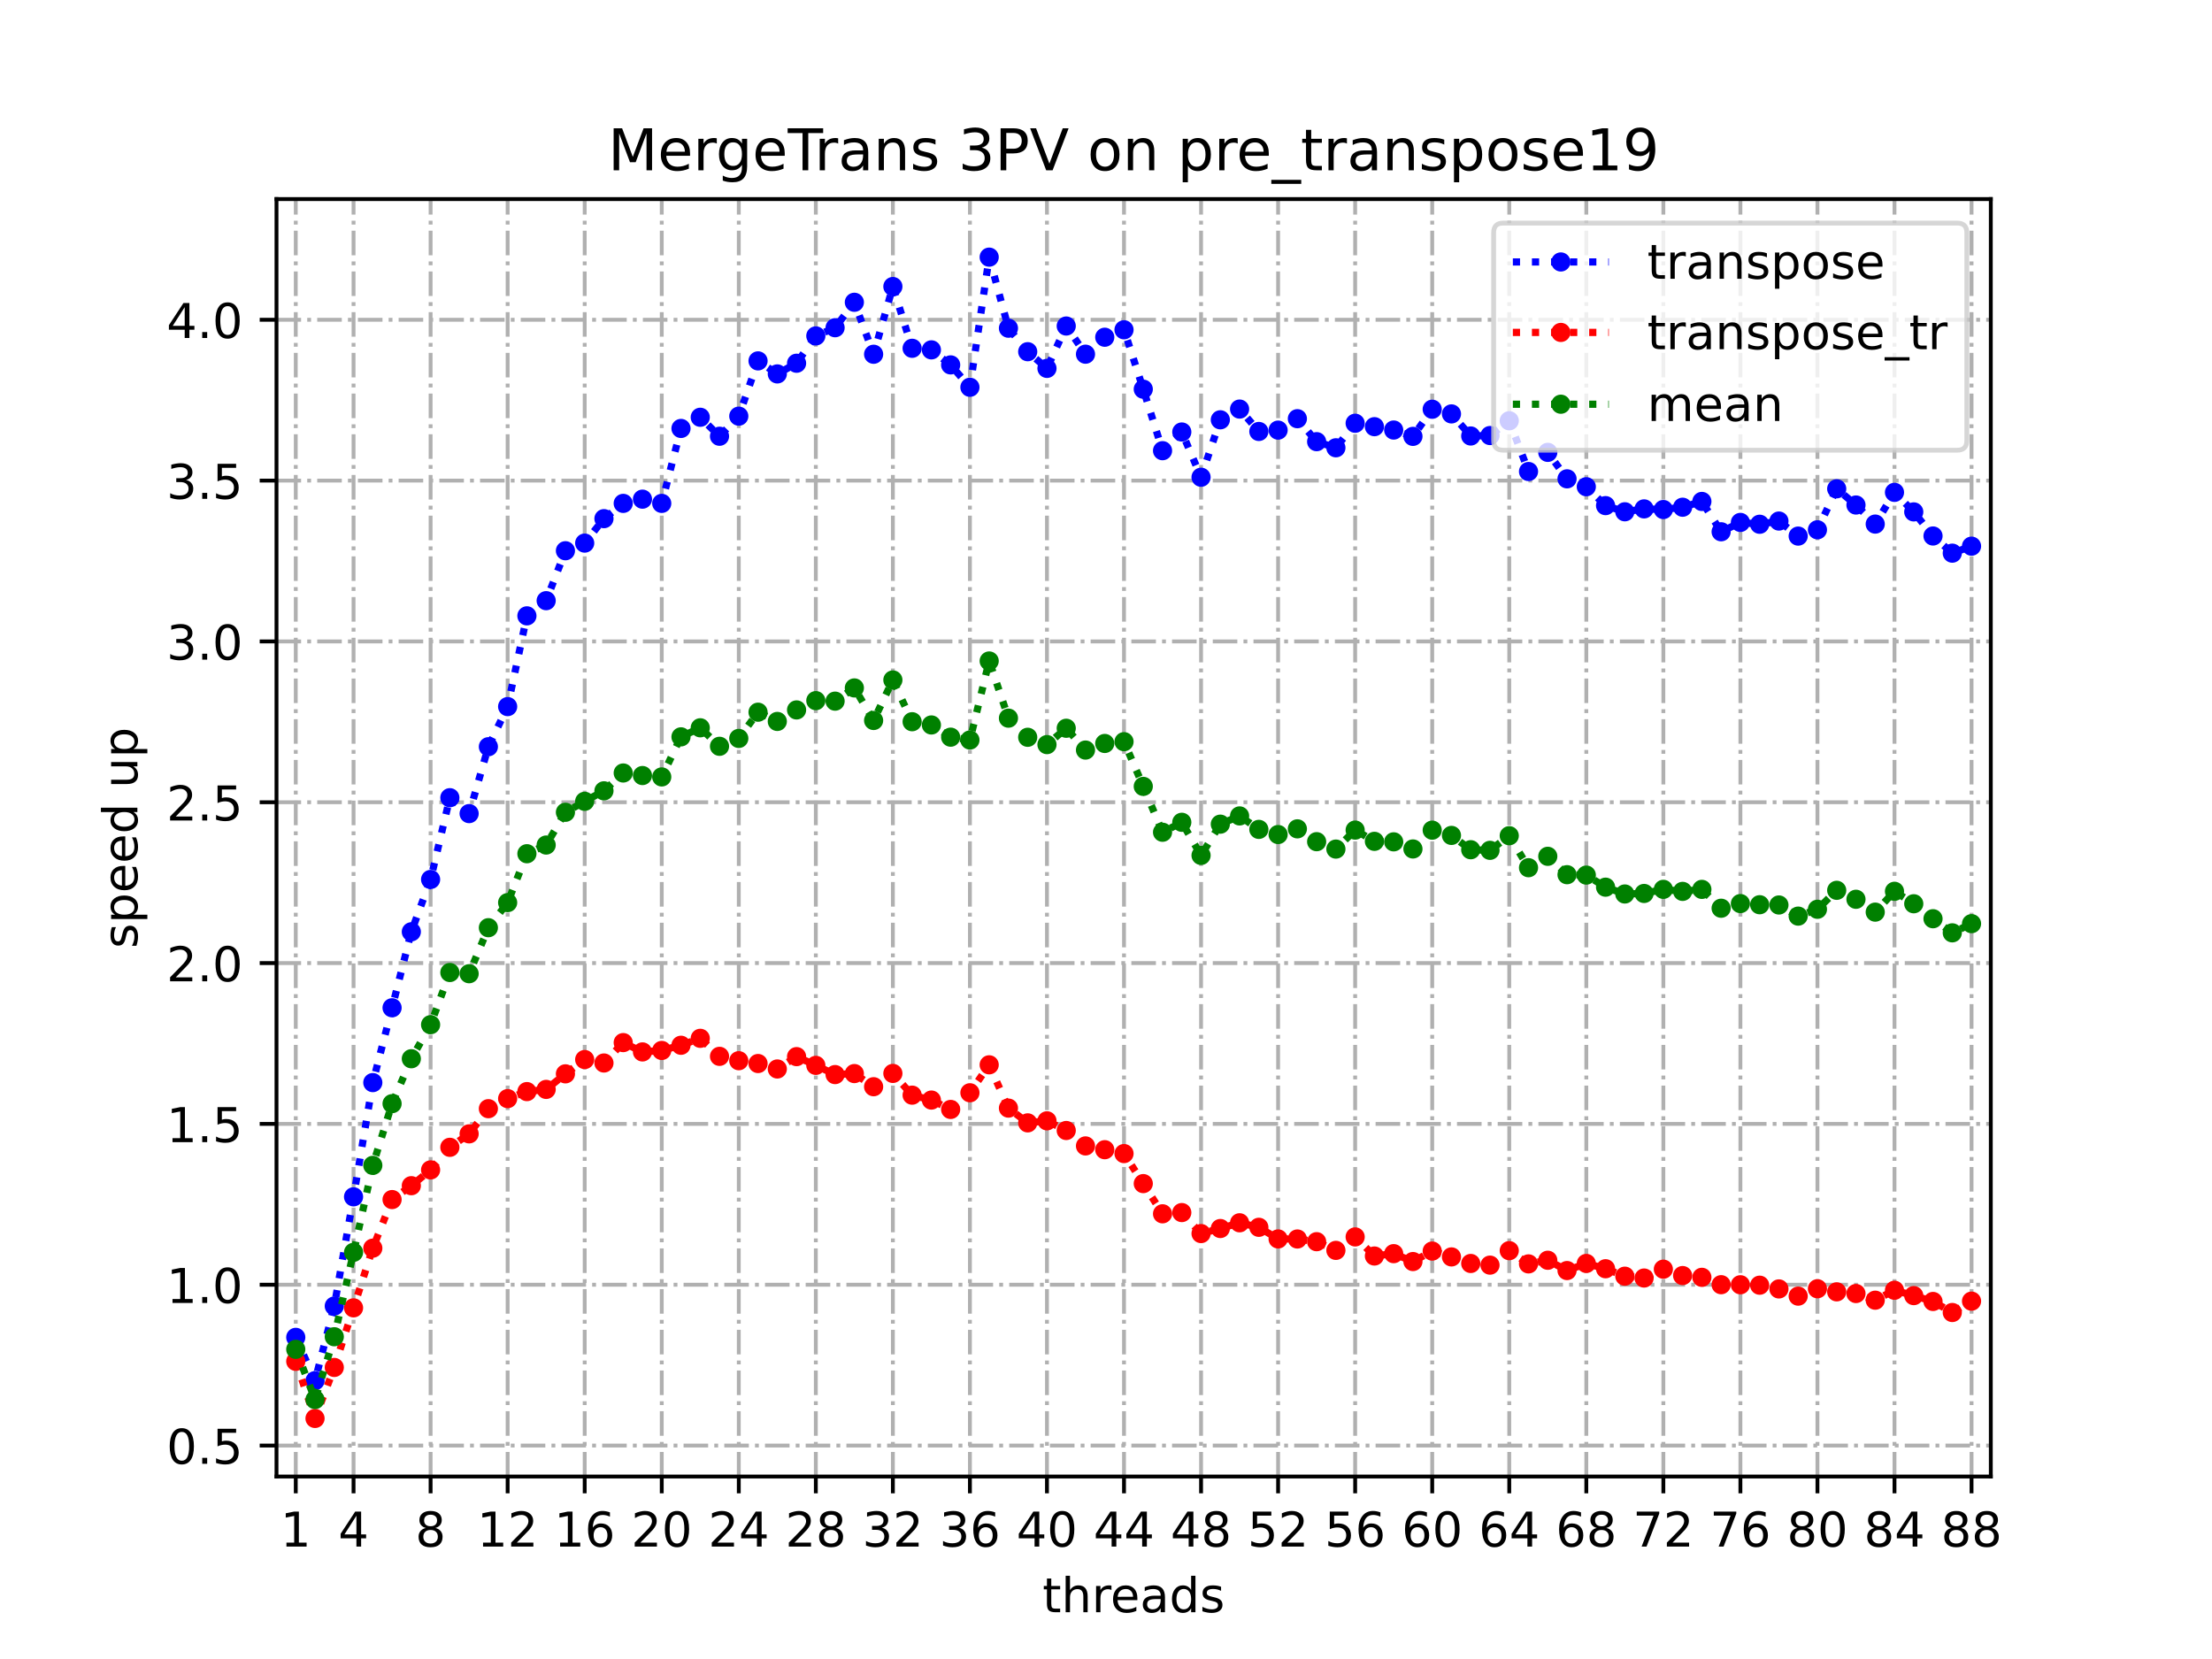 <?xml version="1.0" encoding="utf-8" standalone="no"?>
<!DOCTYPE svg PUBLIC "-//W3C//DTD SVG 1.1//EN"
  "http://www.w3.org/Graphics/SVG/1.1/DTD/svg11.dtd">
<!-- Created with matplotlib (https://matplotlib.org/) -->
<svg height="345.6pt" version="1.1" viewBox="0 0 460.8 345.6" width="460.8pt" xmlns="http://www.w3.org/2000/svg" xmlns:xlink="http://www.w3.org/1999/xlink">
 <defs>
  <style type="text/css">
*{stroke-linecap:butt;stroke-linejoin:round;}
  </style>
 </defs>
 <g id="figure_1">
  <g id="patch_1">
   <path d="M 0 345.6 
L 460.8 345.6 
L 460.8 0 
L 0 0 
z
" style="fill:#ffffff;"/>
  </g>
  <g id="axes_1">
   <g id="patch_2">
    <path d="M 57.6 307.584 
L 414.72 307.584 
L 414.72 41.472 
L 57.6 41.472 
z
" style="fill:#ffffff;"/>
   </g>
   <g id="matplotlib.axis_1">
    <g id="xtick_1">
     <g id="line2d_1">
      <path clip-path="url(#p692a0ad46b)" d="M 61.613 307.584 
L 61.613 41.472 
" style="fill:none;stroke:#b0b0b0;stroke-dasharray:5.12,1.28,0.8,1.28;stroke-dashoffset:0;stroke-width:0.8;"/>
     </g>
     <g id="line2d_2">
      <defs>
       <path d="M 0 0 
L 0 3.5 
" id="md25eda493a" style="stroke:#000000;stroke-width:0.8;"/>
      </defs>
      <g>
       <use style="stroke:#000000;stroke-width:0.8;" x="61.613" xlink:href="#md25eda493a" y="307.584"/>
      </g>
     </g>
     <g id="text_1">
      <!-- 1 -->
      <defs>
       <path d="M 12.406 8.297 
L 28.516 8.297 
L 28.516 63.922 
L 10.984 60.406 
L 10.984 69.391 
L 28.422 72.906 
L 38.281 72.906 
L 38.281 8.297 
L 54.391 8.297 
L 54.391 0 
L 12.406 0 
z
" id="DejaVuSans-49"/>
      </defs>
      <g transform="translate(58.431 322.182)scale(0.1 -0.1)">
       <use xlink:href="#DejaVuSans-49"/>
      </g>
     </g>
    </g>
    <g id="xtick_2">
     <g id="line2d_3">
      <path clip-path="url(#p692a0ad46b)" d="M 73.65 307.584 
L 73.65 41.472 
" style="fill:none;stroke:#b0b0b0;stroke-dasharray:5.12,1.28,0.8,1.28;stroke-dashoffset:0;stroke-width:0.8;"/>
     </g>
     <g id="line2d_4">
      <g>
       <use style="stroke:#000000;stroke-width:0.8;" x="73.65" xlink:href="#md25eda493a" y="307.584"/>
      </g>
     </g>
     <g id="text_2">
      <!-- 4 -->
      <defs>
       <path d="M 37.797 64.312 
L 12.891 25.391 
L 37.797 25.391 
z
M 35.203 72.906 
L 47.609 72.906 
L 47.609 25.391 
L 58.016 25.391 
L 58.016 17.188 
L 47.609 17.188 
L 47.609 0 
L 37.797 0 
L 37.797 17.188 
L 4.891 17.188 
L 4.891 26.703 
z
" id="DejaVuSans-52"/>
      </defs>
      <g transform="translate(70.469 322.182)scale(0.1 -0.1)">
       <use xlink:href="#DejaVuSans-52"/>
      </g>
     </g>
    </g>
    <g id="xtick_3">
     <g id="line2d_5">
      <path clip-path="url(#p692a0ad46b)" d="M 89.701 307.584 
L 89.701 41.472 
" style="fill:none;stroke:#b0b0b0;stroke-dasharray:5.12,1.28,0.8,1.28;stroke-dashoffset:0;stroke-width:0.8;"/>
     </g>
     <g id="line2d_6">
      <g>
       <use style="stroke:#000000;stroke-width:0.8;" x="89.701" xlink:href="#md25eda493a" y="307.584"/>
      </g>
     </g>
     <g id="text_3">
      <!-- 8 -->
      <defs>
       <path d="M 31.781 34.625 
Q 24.75 34.625 20.719 30.859 
Q 16.703 27.094 16.703 20.516 
Q 16.703 13.922 20.719 10.156 
Q 24.75 6.391 31.781 6.391 
Q 38.812 6.391 42.859 10.172 
Q 46.922 13.969 46.922 20.516 
Q 46.922 27.094 42.891 30.859 
Q 38.875 34.625 31.781 34.625 
z
M 21.922 38.812 
Q 15.578 40.375 12.031 44.719 
Q 8.5 49.078 8.5 55.328 
Q 8.5 64.062 14.719 69.141 
Q 20.953 74.219 31.781 74.219 
Q 42.672 74.219 48.875 69.141 
Q 55.078 64.062 55.078 55.328 
Q 55.078 49.078 51.531 44.719 
Q 48 40.375 41.703 38.812 
Q 48.828 37.156 52.797 32.312 
Q 56.781 27.484 56.781 20.516 
Q 56.781 9.906 50.312 4.234 
Q 43.844 -1.422 31.781 -1.422 
Q 19.734 -1.422 13.25 4.234 
Q 6.781 9.906 6.781 20.516 
Q 6.781 27.484 10.781 32.312 
Q 14.797 37.156 21.922 38.812 
z
M 18.312 54.391 
Q 18.312 48.734 21.844 45.562 
Q 25.391 42.391 31.781 42.391 
Q 38.141 42.391 41.719 45.562 
Q 45.312 48.734 45.312 54.391 
Q 45.312 60.062 41.719 63.234 
Q 38.141 66.406 31.781 66.406 
Q 25.391 66.406 21.844 63.234 
Q 18.312 60.062 18.312 54.391 
z
" id="DejaVuSans-56"/>
      </defs>
      <g transform="translate(86.519 322.182)scale(0.1 -0.1)">
       <use xlink:href="#DejaVuSans-56"/>
      </g>
     </g>
    </g>
    <g id="xtick_4">
     <g id="line2d_7">
      <path clip-path="url(#p692a0ad46b)" d="M 105.751 307.584 
L 105.751 41.472 
" style="fill:none;stroke:#b0b0b0;stroke-dasharray:5.12,1.28,0.8,1.28;stroke-dashoffset:0;stroke-width:0.8;"/>
     </g>
     <g id="line2d_8">
      <g>
       <use style="stroke:#000000;stroke-width:0.8;" x="105.751" xlink:href="#md25eda493a" y="307.584"/>
      </g>
     </g>
     <g id="text_4">
      <!-- 12 -->
      <defs>
       <path d="M 19.188 8.297 
L 53.609 8.297 
L 53.609 0 
L 7.328 0 
L 7.328 8.297 
Q 12.938 14.109 22.625 23.891 
Q 32.328 33.688 34.812 36.531 
Q 39.547 41.844 41.422 45.531 
Q 43.312 49.219 43.312 52.781 
Q 43.312 58.594 39.234 62.25 
Q 35.156 65.922 28.609 65.922 
Q 23.969 65.922 18.812 64.312 
Q 13.672 62.703 7.812 59.422 
L 7.812 69.391 
Q 13.766 71.781 18.938 73 
Q 24.125 74.219 28.422 74.219 
Q 39.75 74.219 46.484 68.547 
Q 53.219 62.891 53.219 53.422 
Q 53.219 48.922 51.531 44.891 
Q 49.859 40.875 45.406 35.406 
Q 44.188 33.984 37.641 27.219 
Q 31.109 20.453 19.188 8.297 
z
" id="DejaVuSans-50"/>
      </defs>
      <g transform="translate(99.389 322.182)scale(0.1 -0.1)">
       <use xlink:href="#DejaVuSans-49"/>
       <use x="63.623" xlink:href="#DejaVuSans-50"/>
      </g>
     </g>
    </g>
    <g id="xtick_5">
     <g id="line2d_9">
      <path clip-path="url(#p692a0ad46b)" d="M 121.801 307.584 
L 121.801 41.472 
" style="fill:none;stroke:#b0b0b0;stroke-dasharray:5.12,1.28,0.8,1.28;stroke-dashoffset:0;stroke-width:0.8;"/>
     </g>
     <g id="line2d_10">
      <g>
       <use style="stroke:#000000;stroke-width:0.8;" x="121.801" xlink:href="#md25eda493a" y="307.584"/>
      </g>
     </g>
     <g id="text_5">
      <!-- 16 -->
      <defs>
       <path d="M 33.016 40.375 
Q 26.375 40.375 22.484 35.828 
Q 18.609 31.297 18.609 23.391 
Q 18.609 15.531 22.484 10.953 
Q 26.375 6.391 33.016 6.391 
Q 39.656 6.391 43.531 10.953 
Q 47.406 15.531 47.406 23.391 
Q 47.406 31.297 43.531 35.828 
Q 39.656 40.375 33.016 40.375 
z
M 52.594 71.297 
L 52.594 62.312 
Q 48.875 64.062 45.094 64.984 
Q 41.312 65.922 37.594 65.922 
Q 27.828 65.922 22.672 59.328 
Q 17.531 52.734 16.797 39.406 
Q 19.672 43.656 24.016 45.922 
Q 28.375 48.188 33.594 48.188 
Q 44.578 48.188 50.953 41.516 
Q 57.328 34.859 57.328 23.391 
Q 57.328 12.156 50.688 5.359 
Q 44.047 -1.422 33.016 -1.422 
Q 20.359 -1.422 13.672 8.266 
Q 6.984 17.969 6.984 36.375 
Q 6.984 53.656 15.188 63.938 
Q 23.391 74.219 37.203 74.219 
Q 40.922 74.219 44.703 73.484 
Q 48.484 72.75 52.594 71.297 
z
" id="DejaVuSans-54"/>
      </defs>
      <g transform="translate(115.439 322.182)scale(0.1 -0.1)">
       <use xlink:href="#DejaVuSans-49"/>
       <use x="63.623" xlink:href="#DejaVuSans-54"/>
      </g>
     </g>
    </g>
    <g id="xtick_6">
     <g id="line2d_11">
      <path clip-path="url(#p692a0ad46b)" d="M 137.852 307.584 
L 137.852 41.472 
" style="fill:none;stroke:#b0b0b0;stroke-dasharray:5.12,1.28,0.8,1.28;stroke-dashoffset:0;stroke-width:0.8;"/>
     </g>
     <g id="line2d_12">
      <g>
       <use style="stroke:#000000;stroke-width:0.8;" x="137.852" xlink:href="#md25eda493a" y="307.584"/>
      </g>
     </g>
     <g id="text_6">
      <!-- 20 -->
      <defs>
       <path d="M 31.781 66.406 
Q 24.172 66.406 20.328 58.906 
Q 16.5 51.422 16.5 36.375 
Q 16.5 21.391 20.328 13.891 
Q 24.172 6.391 31.781 6.391 
Q 39.453 6.391 43.281 13.891 
Q 47.125 21.391 47.125 36.375 
Q 47.125 51.422 43.281 58.906 
Q 39.453 66.406 31.781 66.406 
z
M 31.781 74.219 
Q 44.047 74.219 50.516 64.516 
Q 56.984 54.828 56.984 36.375 
Q 56.984 17.969 50.516 8.266 
Q 44.047 -1.422 31.781 -1.422 
Q 19.531 -1.422 13.062 8.266 
Q 6.594 17.969 6.594 36.375 
Q 6.594 54.828 13.062 64.516 
Q 19.531 74.219 31.781 74.219 
z
" id="DejaVuSans-48"/>
      </defs>
      <g transform="translate(131.489 322.182)scale(0.1 -0.1)">
       <use xlink:href="#DejaVuSans-50"/>
       <use x="63.623" xlink:href="#DejaVuSans-48"/>
      </g>
     </g>
    </g>
    <g id="xtick_7">
     <g id="line2d_13">
      <path clip-path="url(#p692a0ad46b)" d="M 153.902 307.584 
L 153.902 41.472 
" style="fill:none;stroke:#b0b0b0;stroke-dasharray:5.12,1.28,0.8,1.28;stroke-dashoffset:0;stroke-width:0.8;"/>
     </g>
     <g id="line2d_14">
      <g>
       <use style="stroke:#000000;stroke-width:0.8;" x="153.902" xlink:href="#md25eda493a" y="307.584"/>
      </g>
     </g>
     <g id="text_7">
      <!-- 24 -->
      <g transform="translate(147.54 322.182)scale(0.1 -0.1)">
       <use xlink:href="#DejaVuSans-50"/>
       <use x="63.623" xlink:href="#DejaVuSans-52"/>
      </g>
     </g>
    </g>
    <g id="xtick_8">
     <g id="line2d_15">
      <path clip-path="url(#p692a0ad46b)" d="M 169.952 307.584 
L 169.952 41.472 
" style="fill:none;stroke:#b0b0b0;stroke-dasharray:5.12,1.28,0.8,1.28;stroke-dashoffset:0;stroke-width:0.8;"/>
     </g>
     <g id="line2d_16">
      <g>
       <use style="stroke:#000000;stroke-width:0.8;" x="169.952" xlink:href="#md25eda493a" y="307.584"/>
      </g>
     </g>
     <g id="text_8">
      <!-- 28 -->
      <g transform="translate(163.59 322.182)scale(0.1 -0.1)">
       <use xlink:href="#DejaVuSans-50"/>
       <use x="63.623" xlink:href="#DejaVuSans-56"/>
      </g>
     </g>
    </g>
    <g id="xtick_9">
     <g id="line2d_17">
      <path clip-path="url(#p692a0ad46b)" d="M 186.003 307.584 
L 186.003 41.472 
" style="fill:none;stroke:#b0b0b0;stroke-dasharray:5.12,1.28,0.8,1.28;stroke-dashoffset:0;stroke-width:0.8;"/>
     </g>
     <g id="line2d_18">
      <g>
       <use style="stroke:#000000;stroke-width:0.8;" x="186.003" xlink:href="#md25eda493a" y="307.584"/>
      </g>
     </g>
     <g id="text_9">
      <!-- 32 -->
      <defs>
       <path d="M 40.578 39.312 
Q 47.656 37.797 51.625 33 
Q 55.609 28.219 55.609 21.188 
Q 55.609 10.406 48.188 4.484 
Q 40.766 -1.422 27.094 -1.422 
Q 22.516 -1.422 17.656 -0.516 
Q 12.797 0.391 7.625 2.203 
L 7.625 11.719 
Q 11.719 9.328 16.594 8.109 
Q 21.484 6.891 26.812 6.891 
Q 36.078 6.891 40.938 10.547 
Q 45.797 14.203 45.797 21.188 
Q 45.797 27.641 41.281 31.266 
Q 36.766 34.906 28.719 34.906 
L 20.219 34.906 
L 20.219 43.016 
L 29.109 43.016 
Q 36.375 43.016 40.234 45.922 
Q 44.094 48.828 44.094 54.297 
Q 44.094 59.906 40.109 62.906 
Q 36.141 65.922 28.719 65.922 
Q 24.656 65.922 20.016 65.031 
Q 15.375 64.156 9.812 62.312 
L 9.812 71.094 
Q 15.438 72.656 20.344 73.438 
Q 25.25 74.219 29.594 74.219 
Q 40.828 74.219 47.359 69.109 
Q 53.906 64.016 53.906 55.328 
Q 53.906 49.266 50.438 45.094 
Q 46.969 40.922 40.578 39.312 
z
" id="DejaVuSans-51"/>
      </defs>
      <g transform="translate(179.64 322.182)scale(0.1 -0.1)">
       <use xlink:href="#DejaVuSans-51"/>
       <use x="63.623" xlink:href="#DejaVuSans-50"/>
      </g>
     </g>
    </g>
    <g id="xtick_10">
     <g id="line2d_19">
      <path clip-path="url(#p692a0ad46b)" d="M 202.053 307.584 
L 202.053 41.472 
" style="fill:none;stroke:#b0b0b0;stroke-dasharray:5.12,1.28,0.8,1.28;stroke-dashoffset:0;stroke-width:0.8;"/>
     </g>
     <g id="line2d_20">
      <g>
       <use style="stroke:#000000;stroke-width:0.8;" x="202.053" xlink:href="#md25eda493a" y="307.584"/>
      </g>
     </g>
     <g id="text_10">
      <!-- 36 -->
      <g transform="translate(195.691 322.182)scale(0.1 -0.1)">
       <use xlink:href="#DejaVuSans-51"/>
       <use x="63.623" xlink:href="#DejaVuSans-54"/>
      </g>
     </g>
    </g>
    <g id="xtick_11">
     <g id="line2d_21">
      <path clip-path="url(#p692a0ad46b)" d="M 218.103 307.584 
L 218.103 41.472 
" style="fill:none;stroke:#b0b0b0;stroke-dasharray:5.12,1.28,0.8,1.28;stroke-dashoffset:0;stroke-width:0.8;"/>
     </g>
     <g id="line2d_22">
      <g>
       <use style="stroke:#000000;stroke-width:0.8;" x="218.103" xlink:href="#md25eda493a" y="307.584"/>
      </g>
     </g>
     <g id="text_11">
      <!-- 40 -->
      <g transform="translate(211.741 322.182)scale(0.1 -0.1)">
       <use xlink:href="#DejaVuSans-52"/>
       <use x="63.623" xlink:href="#DejaVuSans-48"/>
      </g>
     </g>
    </g>
    <g id="xtick_12">
     <g id="line2d_23">
      <path clip-path="url(#p692a0ad46b)" d="M 234.154 307.584 
L 234.154 41.472 
" style="fill:none;stroke:#b0b0b0;stroke-dasharray:5.12,1.28,0.8,1.28;stroke-dashoffset:0;stroke-width:0.8;"/>
     </g>
     <g id="line2d_24">
      <g>
       <use style="stroke:#000000;stroke-width:0.8;" x="234.154" xlink:href="#md25eda493a" y="307.584"/>
      </g>
     </g>
     <g id="text_12">
      <!-- 44 -->
      <g transform="translate(227.791 322.182)scale(0.1 -0.1)">
       <use xlink:href="#DejaVuSans-52"/>
       <use x="63.623" xlink:href="#DejaVuSans-52"/>
      </g>
     </g>
    </g>
    <g id="xtick_13">
     <g id="line2d_25">
      <path clip-path="url(#p692a0ad46b)" d="M 250.204 307.584 
L 250.204 41.472 
" style="fill:none;stroke:#b0b0b0;stroke-dasharray:5.12,1.28,0.8,1.28;stroke-dashoffset:0;stroke-width:0.8;"/>
     </g>
     <g id="line2d_26">
      <g>
       <use style="stroke:#000000;stroke-width:0.8;" x="250.204" xlink:href="#md25eda493a" y="307.584"/>
      </g>
     </g>
     <g id="text_13">
      <!-- 48 -->
      <g transform="translate(243.842 322.182)scale(0.1 -0.1)">
       <use xlink:href="#DejaVuSans-52"/>
       <use x="63.623" xlink:href="#DejaVuSans-56"/>
      </g>
     </g>
    </g>
    <g id="xtick_14">
     <g id="line2d_27">
      <path clip-path="url(#p692a0ad46b)" d="M 266.254 307.584 
L 266.254 41.472 
" style="fill:none;stroke:#b0b0b0;stroke-dasharray:5.12,1.28,0.8,1.28;stroke-dashoffset:0;stroke-width:0.8;"/>
     </g>
     <g id="line2d_28">
      <g>
       <use style="stroke:#000000;stroke-width:0.8;" x="266.254" xlink:href="#md25eda493a" y="307.584"/>
      </g>
     </g>
     <g id="text_14">
      <!-- 52 -->
      <defs>
       <path d="M 10.797 72.906 
L 49.516 72.906 
L 49.516 64.594 
L 19.828 64.594 
L 19.828 46.734 
Q 21.969 47.469 24.109 47.828 
Q 26.266 48.188 28.422 48.188 
Q 40.625 48.188 47.75 41.5 
Q 54.891 34.812 54.891 23.391 
Q 54.891 11.625 47.562 5.094 
Q 40.234 -1.422 26.906 -1.422 
Q 22.312 -1.422 17.547 -0.641 
Q 12.797 0.141 7.719 1.703 
L 7.719 11.625 
Q 12.109 9.234 16.797 8.062 
Q 21.484 6.891 26.703 6.891 
Q 35.156 6.891 40.078 11.328 
Q 45.016 15.766 45.016 23.391 
Q 45.016 31 40.078 35.438 
Q 35.156 39.891 26.703 39.891 
Q 22.75 39.891 18.812 39.016 
Q 14.891 38.141 10.797 36.281 
z
" id="DejaVuSans-53"/>
      </defs>
      <g transform="translate(259.892 322.182)scale(0.1 -0.1)">
       <use xlink:href="#DejaVuSans-53"/>
       <use x="63.623" xlink:href="#DejaVuSans-50"/>
      </g>
     </g>
    </g>
    <g id="xtick_15">
     <g id="line2d_29">
      <path clip-path="url(#p692a0ad46b)" d="M 282.305 307.584 
L 282.305 41.472 
" style="fill:none;stroke:#b0b0b0;stroke-dasharray:5.12,1.28,0.8,1.28;stroke-dashoffset:0;stroke-width:0.8;"/>
     </g>
     <g id="line2d_30">
      <g>
       <use style="stroke:#000000;stroke-width:0.8;" x="282.305" xlink:href="#md25eda493a" y="307.584"/>
      </g>
     </g>
     <g id="text_15">
      <!-- 56 -->
      <g transform="translate(275.942 322.182)scale(0.1 -0.1)">
       <use xlink:href="#DejaVuSans-53"/>
       <use x="63.623" xlink:href="#DejaVuSans-54"/>
      </g>
     </g>
    </g>
    <g id="xtick_16">
     <g id="line2d_31">
      <path clip-path="url(#p692a0ad46b)" d="M 298.355 307.584 
L 298.355 41.472 
" style="fill:none;stroke:#b0b0b0;stroke-dasharray:5.12,1.28,0.8,1.28;stroke-dashoffset:0;stroke-width:0.8;"/>
     </g>
     <g id="line2d_32">
      <g>
       <use style="stroke:#000000;stroke-width:0.8;" x="298.355" xlink:href="#md25eda493a" y="307.584"/>
      </g>
     </g>
     <g id="text_16">
      <!-- 60 -->
      <g transform="translate(291.993 322.182)scale(0.1 -0.1)">
       <use xlink:href="#DejaVuSans-54"/>
       <use x="63.623" xlink:href="#DejaVuSans-48"/>
      </g>
     </g>
    </g>
    <g id="xtick_17">
     <g id="line2d_33">
      <path clip-path="url(#p692a0ad46b)" d="M 314.405 307.584 
L 314.405 41.472 
" style="fill:none;stroke:#b0b0b0;stroke-dasharray:5.12,1.28,0.8,1.28;stroke-dashoffset:0;stroke-width:0.8;"/>
     </g>
     <g id="line2d_34">
      <g>
       <use style="stroke:#000000;stroke-width:0.8;" x="314.405" xlink:href="#md25eda493a" y="307.584"/>
      </g>
     </g>
     <g id="text_17">
      <!-- 64 -->
      <g transform="translate(308.043 322.182)scale(0.1 -0.1)">
       <use xlink:href="#DejaVuSans-54"/>
       <use x="63.623" xlink:href="#DejaVuSans-52"/>
      </g>
     </g>
    </g>
    <g id="xtick_18">
     <g id="line2d_35">
      <path clip-path="url(#p692a0ad46b)" d="M 330.456 307.584 
L 330.456 41.472 
" style="fill:none;stroke:#b0b0b0;stroke-dasharray:5.12,1.28,0.8,1.28;stroke-dashoffset:0;stroke-width:0.8;"/>
     </g>
     <g id="line2d_36">
      <g>
       <use style="stroke:#000000;stroke-width:0.8;" x="330.456" xlink:href="#md25eda493a" y="307.584"/>
      </g>
     </g>
     <g id="text_18">
      <!-- 68 -->
      <g transform="translate(324.093 322.182)scale(0.1 -0.1)">
       <use xlink:href="#DejaVuSans-54"/>
       <use x="63.623" xlink:href="#DejaVuSans-56"/>
      </g>
     </g>
    </g>
    <g id="xtick_19">
     <g id="line2d_37">
      <path clip-path="url(#p692a0ad46b)" d="M 346.506 307.584 
L 346.506 41.472 
" style="fill:none;stroke:#b0b0b0;stroke-dasharray:5.12,1.28,0.8,1.28;stroke-dashoffset:0;stroke-width:0.8;"/>
     </g>
     <g id="line2d_38">
      <g>
       <use style="stroke:#000000;stroke-width:0.8;" x="346.506" xlink:href="#md25eda493a" y="307.584"/>
      </g>
     </g>
     <g id="text_19">
      <!-- 72 -->
      <defs>
       <path d="M 8.203 72.906 
L 55.078 72.906 
L 55.078 68.703 
L 28.609 0 
L 18.312 0 
L 43.219 64.594 
L 8.203 64.594 
z
" id="DejaVuSans-55"/>
      </defs>
      <g transform="translate(340.144 322.182)scale(0.1 -0.1)">
       <use xlink:href="#DejaVuSans-55"/>
       <use x="63.623" xlink:href="#DejaVuSans-50"/>
      </g>
     </g>
    </g>
    <g id="xtick_20">
     <g id="line2d_39">
      <path clip-path="url(#p692a0ad46b)" d="M 362.556 307.584 
L 362.556 41.472 
" style="fill:none;stroke:#b0b0b0;stroke-dasharray:5.12,1.28,0.8,1.28;stroke-dashoffset:0;stroke-width:0.8;"/>
     </g>
     <g id="line2d_40">
      <g>
       <use style="stroke:#000000;stroke-width:0.8;" x="362.556" xlink:href="#md25eda493a" y="307.584"/>
      </g>
     </g>
     <g id="text_20">
      <!-- 76 -->
      <g transform="translate(356.194 322.182)scale(0.1 -0.1)">
       <use xlink:href="#DejaVuSans-55"/>
       <use x="63.623" xlink:href="#DejaVuSans-54"/>
      </g>
     </g>
    </g>
    <g id="xtick_21">
     <g id="line2d_41">
      <path clip-path="url(#p692a0ad46b)" d="M 378.607 307.584 
L 378.607 41.472 
" style="fill:none;stroke:#b0b0b0;stroke-dasharray:5.12,1.28,0.8,1.28;stroke-dashoffset:0;stroke-width:0.8;"/>
     </g>
     <g id="line2d_42">
      <g>
       <use style="stroke:#000000;stroke-width:0.8;" x="378.607" xlink:href="#md25eda493a" y="307.584"/>
      </g>
     </g>
     <g id="text_21">
      <!-- 80 -->
      <g transform="translate(372.244 322.182)scale(0.1 -0.1)">
       <use xlink:href="#DejaVuSans-56"/>
       <use x="63.623" xlink:href="#DejaVuSans-48"/>
      </g>
     </g>
    </g>
    <g id="xtick_22">
     <g id="line2d_43">
      <path clip-path="url(#p692a0ad46b)" d="M 394.657 307.584 
L 394.657 41.472 
" style="fill:none;stroke:#b0b0b0;stroke-dasharray:5.12,1.28,0.8,1.28;stroke-dashoffset:0;stroke-width:0.8;"/>
     </g>
     <g id="line2d_44">
      <g>
       <use style="stroke:#000000;stroke-width:0.8;" x="394.657" xlink:href="#md25eda493a" y="307.584"/>
      </g>
     </g>
     <g id="text_22">
      <!-- 84 -->
      <g transform="translate(388.295 322.182)scale(0.1 -0.1)">
       <use xlink:href="#DejaVuSans-56"/>
       <use x="63.623" xlink:href="#DejaVuSans-52"/>
      </g>
     </g>
    </g>
    <g id="xtick_23">
     <g id="line2d_45">
      <path clip-path="url(#p692a0ad46b)" d="M 410.707 307.584 
L 410.707 41.472 
" style="fill:none;stroke:#b0b0b0;stroke-dasharray:5.12,1.28,0.8,1.28;stroke-dashoffset:0;stroke-width:0.8;"/>
     </g>
     <g id="line2d_46">
      <g>
       <use style="stroke:#000000;stroke-width:0.8;" x="410.707" xlink:href="#md25eda493a" y="307.584"/>
      </g>
     </g>
     <g id="text_23">
      <!-- 88 -->
      <g transform="translate(404.345 322.182)scale(0.1 -0.1)">
       <use xlink:href="#DejaVuSans-56"/>
       <use x="63.623" xlink:href="#DejaVuSans-56"/>
      </g>
     </g>
    </g>
    <g id="text_24">
     <!-- threads -->
     <defs>
      <path d="M 18.312 70.219 
L 18.312 54.688 
L 36.812 54.688 
L 36.812 47.703 
L 18.312 47.703 
L 18.312 18.016 
Q 18.312 11.328 20.141 9.422 
Q 21.969 7.516 27.594 7.516 
L 36.812 7.516 
L 36.812 0 
L 27.594 0 
Q 17.188 0 13.234 3.875 
Q 9.281 7.766 9.281 18.016 
L 9.281 47.703 
L 2.688 47.703 
L 2.688 54.688 
L 9.281 54.688 
L 9.281 70.219 
z
" id="DejaVuSans-116"/>
      <path d="M 54.891 33.016 
L 54.891 0 
L 45.906 0 
L 45.906 32.719 
Q 45.906 40.484 42.875 44.328 
Q 39.844 48.188 33.797 48.188 
Q 26.516 48.188 22.312 43.547 
Q 18.109 38.922 18.109 30.906 
L 18.109 0 
L 9.078 0 
L 9.078 75.984 
L 18.109 75.984 
L 18.109 46.188 
Q 21.344 51.125 25.703 53.562 
Q 30.078 56 35.797 56 
Q 45.219 56 50.047 50.172 
Q 54.891 44.344 54.891 33.016 
z
" id="DejaVuSans-104"/>
      <path d="M 41.109 46.297 
Q 39.594 47.172 37.812 47.578 
Q 36.031 48 33.891 48 
Q 26.266 48 22.188 43.047 
Q 18.109 38.094 18.109 28.812 
L 18.109 0 
L 9.078 0 
L 9.078 54.688 
L 18.109 54.688 
L 18.109 46.188 
Q 20.953 51.172 25.484 53.578 
Q 30.031 56 36.531 56 
Q 37.453 56 38.578 55.875 
Q 39.703 55.766 41.062 55.516 
z
" id="DejaVuSans-114"/>
      <path d="M 56.203 29.594 
L 56.203 25.203 
L 14.891 25.203 
Q 15.484 15.922 20.484 11.062 
Q 25.484 6.203 34.422 6.203 
Q 39.594 6.203 44.453 7.469 
Q 49.312 8.734 54.109 11.281 
L 54.109 2.781 
Q 49.266 0.734 44.188 -0.344 
Q 39.109 -1.422 33.891 -1.422 
Q 20.797 -1.422 13.156 6.188 
Q 5.516 13.812 5.516 26.812 
Q 5.516 40.234 12.766 48.109 
Q 20.016 56 32.328 56 
Q 43.359 56 49.781 48.891 
Q 56.203 41.797 56.203 29.594 
z
M 47.219 32.234 
Q 47.125 39.594 43.094 43.984 
Q 39.062 48.391 32.422 48.391 
Q 24.906 48.391 20.391 44.141 
Q 15.875 39.891 15.188 32.172 
z
" id="DejaVuSans-101"/>
      <path d="M 34.281 27.484 
Q 23.391 27.484 19.188 25 
Q 14.984 22.516 14.984 16.5 
Q 14.984 11.719 18.141 8.906 
Q 21.297 6.109 26.703 6.109 
Q 34.188 6.109 38.703 11.406 
Q 43.219 16.703 43.219 25.484 
L 43.219 27.484 
z
M 52.203 31.203 
L 52.203 0 
L 43.219 0 
L 43.219 8.297 
Q 40.141 3.328 35.547 0.953 
Q 30.953 -1.422 24.312 -1.422 
Q 15.922 -1.422 10.953 3.297 
Q 6 8.016 6 15.922 
Q 6 25.141 12.172 29.828 
Q 18.359 34.516 30.609 34.516 
L 43.219 34.516 
L 43.219 35.406 
Q 43.219 41.609 39.141 45 
Q 35.062 48.391 27.688 48.391 
Q 23 48.391 18.547 47.266 
Q 14.109 46.141 10.016 43.891 
L 10.016 52.203 
Q 14.938 54.109 19.578 55.047 
Q 24.219 56 28.609 56 
Q 40.484 56 46.344 49.844 
Q 52.203 43.703 52.203 31.203 
z
" id="DejaVuSans-97"/>
      <path d="M 45.406 46.391 
L 45.406 75.984 
L 54.391 75.984 
L 54.391 0 
L 45.406 0 
L 45.406 8.203 
Q 42.578 3.328 38.25 0.953 
Q 33.938 -1.422 27.875 -1.422 
Q 17.969 -1.422 11.734 6.484 
Q 5.516 14.406 5.516 27.297 
Q 5.516 40.188 11.734 48.094 
Q 17.969 56 27.875 56 
Q 33.938 56 38.25 53.625 
Q 42.578 51.266 45.406 46.391 
z
M 14.797 27.297 
Q 14.797 17.391 18.875 11.75 
Q 22.953 6.109 30.078 6.109 
Q 37.203 6.109 41.297 11.75 
Q 45.406 17.391 45.406 27.297 
Q 45.406 37.203 41.297 42.844 
Q 37.203 48.484 30.078 48.484 
Q 22.953 48.484 18.875 42.844 
Q 14.797 37.203 14.797 27.297 
z
" id="DejaVuSans-100"/>
      <path d="M 44.281 53.078 
L 44.281 44.578 
Q 40.484 46.531 36.375 47.5 
Q 32.281 48.484 27.875 48.484 
Q 21.188 48.484 17.844 46.438 
Q 14.5 44.391 14.5 40.281 
Q 14.5 37.156 16.891 35.375 
Q 19.281 33.594 26.516 31.984 
L 29.594 31.297 
Q 39.156 29.25 43.188 25.516 
Q 47.219 21.781 47.219 15.094 
Q 47.219 7.469 41.188 3.016 
Q 35.156 -1.422 24.609 -1.422 
Q 20.219 -1.422 15.453 -0.562 
Q 10.688 0.297 5.422 2 
L 5.422 11.281 
Q 10.406 8.688 15.234 7.391 
Q 20.062 6.109 24.812 6.109 
Q 31.156 6.109 34.562 8.281 
Q 37.984 10.453 37.984 14.406 
Q 37.984 18.062 35.516 20.016 
Q 33.062 21.969 24.703 23.781 
L 21.578 24.516 
Q 13.234 26.266 9.516 29.906 
Q 5.812 33.547 5.812 39.891 
Q 5.812 47.609 11.281 51.797 
Q 16.75 56 26.812 56 
Q 31.781 56 36.172 55.266 
Q 40.578 54.547 44.281 53.078 
z
" id="DejaVuSans-115"/>
     </defs>
     <g transform="translate(217.169 335.861)scale(0.1 -0.1)">
      <use xlink:href="#DejaVuSans-116"/>
      <use x="39.209" xlink:href="#DejaVuSans-104"/>
      <use x="102.588" xlink:href="#DejaVuSans-114"/>
      <use x="141.451" xlink:href="#DejaVuSans-101"/>
      <use x="202.975" xlink:href="#DejaVuSans-97"/>
      <use x="264.254" xlink:href="#DejaVuSans-100"/>
      <use x="327.73" xlink:href="#DejaVuSans-115"/>
     </g>
    </g>
   </g>
   <g id="matplotlib.axis_2">
    <g id="ytick_1">
     <g id="line2d_47">
      <path clip-path="url(#p692a0ad46b)" d="M 57.6 301.135 
L 414.72 301.135 
" style="fill:none;stroke:#b0b0b0;stroke-dasharray:5.12,1.28,0.8,1.28;stroke-dashoffset:0;stroke-width:0.8;"/>
     </g>
     <g id="line2d_48">
      <defs>
       <path d="M 0 0 
L -3.5 0 
" id="m66511fc9b7" style="stroke:#000000;stroke-width:0.8;"/>
      </defs>
      <g>
       <use style="stroke:#000000;stroke-width:0.8;" x="57.6" xlink:href="#m66511fc9b7" y="301.135"/>
      </g>
     </g>
     <g id="text_25">
      <!-- 0.5 -->
      <defs>
       <path d="M 10.688 12.406 
L 21 12.406 
L 21 0 
L 10.688 0 
z
" id="DejaVuSans-46"/>
      </defs>
      <g transform="translate(34.697 304.934)scale(0.1 -0.1)">
       <use xlink:href="#DejaVuSans-48"/>
       <use x="63.623" xlink:href="#DejaVuSans-46"/>
       <use x="95.41" xlink:href="#DejaVuSans-53"/>
      </g>
     </g>
    </g>
    <g id="ytick_2">
     <g id="line2d_49">
      <path clip-path="url(#p692a0ad46b)" d="M 57.6 267.632 
L 414.72 267.632 
" style="fill:none;stroke:#b0b0b0;stroke-dasharray:5.12,1.28,0.8,1.28;stroke-dashoffset:0;stroke-width:0.8;"/>
     </g>
     <g id="line2d_50">
      <g>
       <use style="stroke:#000000;stroke-width:0.8;" x="57.6" xlink:href="#m66511fc9b7" y="267.632"/>
      </g>
     </g>
     <g id="text_26">
      <!-- 1.0 -->
      <g transform="translate(34.697 271.431)scale(0.1 -0.1)">
       <use xlink:href="#DejaVuSans-49"/>
       <use x="63.623" xlink:href="#DejaVuSans-46"/>
       <use x="95.41" xlink:href="#DejaVuSans-48"/>
      </g>
     </g>
    </g>
    <g id="ytick_3">
     <g id="line2d_51">
      <path clip-path="url(#p692a0ad46b)" d="M 57.6 234.129 
L 414.72 234.129 
" style="fill:none;stroke:#b0b0b0;stroke-dasharray:5.12,1.28,0.8,1.28;stroke-dashoffset:0;stroke-width:0.8;"/>
     </g>
     <g id="line2d_52">
      <g>
       <use style="stroke:#000000;stroke-width:0.8;" x="57.6" xlink:href="#m66511fc9b7" y="234.129"/>
      </g>
     </g>
     <g id="text_27">
      <!-- 1.5 -->
      <g transform="translate(34.697 237.928)scale(0.1 -0.1)">
       <use xlink:href="#DejaVuSans-49"/>
       <use x="63.623" xlink:href="#DejaVuSans-46"/>
       <use x="95.41" xlink:href="#DejaVuSans-53"/>
      </g>
     </g>
    </g>
    <g id="ytick_4">
     <g id="line2d_53">
      <path clip-path="url(#p692a0ad46b)" d="M 57.6 200.626 
L 414.72 200.626 
" style="fill:none;stroke:#b0b0b0;stroke-dasharray:5.12,1.28,0.8,1.28;stroke-dashoffset:0;stroke-width:0.8;"/>
     </g>
     <g id="line2d_54">
      <g>
       <use style="stroke:#000000;stroke-width:0.8;" x="57.6" xlink:href="#m66511fc9b7" y="200.626"/>
      </g>
     </g>
     <g id="text_28">
      <!-- 2.0 -->
      <g transform="translate(34.697 204.425)scale(0.1 -0.1)">
       <use xlink:href="#DejaVuSans-50"/>
       <use x="63.623" xlink:href="#DejaVuSans-46"/>
       <use x="95.41" xlink:href="#DejaVuSans-48"/>
      </g>
     </g>
    </g>
    <g id="ytick_5">
     <g id="line2d_55">
      <path clip-path="url(#p692a0ad46b)" d="M 57.6 167.123 
L 414.72 167.123 
" style="fill:none;stroke:#b0b0b0;stroke-dasharray:5.12,1.28,0.8,1.28;stroke-dashoffset:0;stroke-width:0.8;"/>
     </g>
     <g id="line2d_56">
      <g>
       <use style="stroke:#000000;stroke-width:0.8;" x="57.6" xlink:href="#m66511fc9b7" y="167.123"/>
      </g>
     </g>
     <g id="text_29">
      <!-- 2.5 -->
      <g transform="translate(34.697 170.922)scale(0.1 -0.1)">
       <use xlink:href="#DejaVuSans-50"/>
       <use x="63.623" xlink:href="#DejaVuSans-46"/>
       <use x="95.41" xlink:href="#DejaVuSans-53"/>
      </g>
     </g>
    </g>
    <g id="ytick_6">
     <g id="line2d_57">
      <path clip-path="url(#p692a0ad46b)" d="M 57.6 133.619 
L 414.72 133.619 
" style="fill:none;stroke:#b0b0b0;stroke-dasharray:5.12,1.28,0.8,1.28;stroke-dashoffset:0;stroke-width:0.8;"/>
     </g>
     <g id="line2d_58">
      <g>
       <use style="stroke:#000000;stroke-width:0.8;" x="57.6" xlink:href="#m66511fc9b7" y="133.619"/>
      </g>
     </g>
     <g id="text_30">
      <!-- 3.0 -->
      <g transform="translate(34.697 137.419)scale(0.1 -0.1)">
       <use xlink:href="#DejaVuSans-51"/>
       <use x="63.623" xlink:href="#DejaVuSans-46"/>
       <use x="95.41" xlink:href="#DejaVuSans-48"/>
      </g>
     </g>
    </g>
    <g id="ytick_7">
     <g id="line2d_59">
      <path clip-path="url(#p692a0ad46b)" d="M 57.6 100.116 
L 414.72 100.116 
" style="fill:none;stroke:#b0b0b0;stroke-dasharray:5.12,1.28,0.8,1.28;stroke-dashoffset:0;stroke-width:0.8;"/>
     </g>
     <g id="line2d_60">
      <g>
       <use style="stroke:#000000;stroke-width:0.8;" x="57.6" xlink:href="#m66511fc9b7" y="100.116"/>
      </g>
     </g>
     <g id="text_31">
      <!-- 3.5 -->
      <g transform="translate(34.697 103.916)scale(0.1 -0.1)">
       <use xlink:href="#DejaVuSans-51"/>
       <use x="63.623" xlink:href="#DejaVuSans-46"/>
       <use x="95.41" xlink:href="#DejaVuSans-53"/>
      </g>
     </g>
    </g>
    <g id="ytick_8">
     <g id="line2d_61">
      <path clip-path="url(#p692a0ad46b)" d="M 57.6 66.613 
L 414.72 66.613 
" style="fill:none;stroke:#b0b0b0;stroke-dasharray:5.12,1.28,0.8,1.28;stroke-dashoffset:0;stroke-width:0.8;"/>
     </g>
     <g id="line2d_62">
      <g>
       <use style="stroke:#000000;stroke-width:0.8;" x="57.6" xlink:href="#m66511fc9b7" y="66.613"/>
      </g>
     </g>
     <g id="text_32">
      <!-- 4.0 -->
      <g transform="translate(34.697 70.413)scale(0.1 -0.1)">
       <use xlink:href="#DejaVuSans-52"/>
       <use x="63.623" xlink:href="#DejaVuSans-46"/>
       <use x="95.41" xlink:href="#DejaVuSans-48"/>
      </g>
     </g>
    </g>
    <g id="text_33">
     <!-- speed up -->
     <defs>
      <path d="M 18.109 8.203 
L 18.109 -20.797 
L 9.078 -20.797 
L 9.078 54.688 
L 18.109 54.688 
L 18.109 46.391 
Q 20.953 51.266 25.266 53.625 
Q 29.594 56 35.594 56 
Q 45.562 56 51.781 48.094 
Q 58.016 40.188 58.016 27.297 
Q 58.016 14.406 51.781 6.484 
Q 45.562 -1.422 35.594 -1.422 
Q 29.594 -1.422 25.266 0.953 
Q 20.953 3.328 18.109 8.203 
z
M 48.688 27.297 
Q 48.688 37.203 44.609 42.844 
Q 40.531 48.484 33.406 48.484 
Q 26.266 48.484 22.188 42.844 
Q 18.109 37.203 18.109 27.297 
Q 18.109 17.391 22.188 11.75 
Q 26.266 6.109 33.406 6.109 
Q 40.531 6.109 44.609 11.75 
Q 48.688 17.391 48.688 27.297 
z
" id="DejaVuSans-112"/>
      <path id="DejaVuSans-32"/>
      <path d="M 8.5 21.578 
L 8.5 54.688 
L 17.484 54.688 
L 17.484 21.922 
Q 17.484 14.156 20.5 10.266 
Q 23.531 6.391 29.594 6.391 
Q 36.859 6.391 41.078 11.031 
Q 45.312 15.672 45.312 23.688 
L 45.312 54.688 
L 54.297 54.688 
L 54.297 0 
L 45.312 0 
L 45.312 8.406 
Q 42.047 3.422 37.719 1 
Q 33.406 -1.422 27.688 -1.422 
Q 18.266 -1.422 13.375 4.438 
Q 8.5 10.297 8.5 21.578 
z
M 31.109 56 
z
" id="DejaVuSans-117"/>
     </defs>
     <g transform="translate(28.617 197.566)rotate(-90)scale(0.1 -0.1)">
      <use xlink:href="#DejaVuSans-115"/>
      <use x="52.1" xlink:href="#DejaVuSans-112"/>
      <use x="115.576" xlink:href="#DejaVuSans-101"/>
      <use x="177.1" xlink:href="#DejaVuSans-101"/>
      <use x="238.623" xlink:href="#DejaVuSans-100"/>
      <use x="302.1" xlink:href="#DejaVuSans-32"/>
      <use x="333.887" xlink:href="#DejaVuSans-117"/>
      <use x="397.266" xlink:href="#DejaVuSans-112"/>
     </g>
    </g>
   </g>
   <g id="line2d_63">
    <path clip-path="url(#p692a0ad46b)" d="M 61.613 278.595 
L 65.625 287.629 
L 69.638 272.074 
L 73.65 249.321 
L 77.663 225.526 
L 81.676 209.938 
L 85.688 194.109 
L 89.701 183.206 
L 93.713 166.177 
L 97.726 169.489 
L 101.738 155.555 
L 105.751 147.198 
L 109.764 128.293 
L 113.776 125.132 
L 117.789 114.73 
L 121.801 113.139 
L 125.814 108.046 
L 129.827 104.865 
L 133.839 103.984 
L 137.852 104.864 
L 141.864 89.254 
L 145.877 86.925 
L 149.889 90.879 
L 153.902 86.693 
L 157.915 75.18 
L 161.927 77.894 
L 165.94 75.668 
L 169.952 69.976 
L 173.965 68.271 
L 177.978 62.97 
L 181.99 73.798 
L 186.003 59.69 
L 190.015 72.556 
L 194.028 72.884 
L 198.04 76.016 
L 202.053 80.676 
L 206.066 53.568 
L 210.078 68.37 
L 214.091 73.266 
L 218.103 76.743 
L 222.116 67.916 
L 226.129 73.784 
L 230.141 70.253 
L 234.154 68.699 
L 238.166 81.074 
L 242.179 93.887 
L 246.191 89.993 
L 250.204 99.417 
L 254.217 87.453 
L 258.229 85.217 
L 262.242 89.881 
L 266.254 89.603 
L 270.267 87.222 
L 274.28 92.007 
L 278.292 93.281 
L 282.305 88.17 
L 286.317 88.884 
L 290.33 89.584 
L 294.342 90.905 
L 298.355 85.253 
L 302.368 86.225 
L 306.38 90.824 
L 310.393 90.732 
L 314.405 87.656 
L 318.418 98.225 
L 322.431 94.236 
L 326.443 99.751 
L 330.456 101.395 
L 334.468 105.33 
L 338.481 106.614 
L 342.493 106.01 
L 346.506 106.144 
L 350.519 105.665 
L 354.531 104.46 
L 358.544 110.777 
L 362.556 108.83 
L 366.569 109.212 
L 370.582 108.545 
L 374.594 111.678 
L 378.607 110.365 
L 382.619 101.825 
L 386.632 105.203 
L 390.644 109.176 
L 394.657 102.57 
L 398.67 106.638 
L 402.682 111.657 
L 406.695 115.233 
L 410.707 113.775 
" style="fill:none;stroke:#0000ff;stroke-dasharray:1.5,2.475;stroke-dashoffset:0;stroke-width:1.5;"/>
    <defs>
     <path d="M 0 1.5 
C 0.398 1.5 0.779 1.342 1.061 1.061 
C 1.342 0.779 1.5 0.398 1.5 0 
C 1.5 -0.398 1.342 -0.779 1.061 -1.061 
C 0.779 -1.342 0.398 -1.5 0 -1.5 
C -0.398 -1.5 -0.779 -1.342 -1.061 -1.061 
C -1.342 -0.779 -1.5 -0.398 -1.5 0 
C -1.5 0.398 -1.342 0.779 -1.061 1.061 
C -0.779 1.342 -0.398 1.5 0 1.5 
z
" id="m2e4e6246d3" style="stroke:#0000ff;"/>
    </defs>
    <g clip-path="url(#p692a0ad46b)">
     <use style="fill:#0000ff;stroke:#0000ff;" x="61.613" xlink:href="#m2e4e6246d3" y="278.595"/>
     <use style="fill:#0000ff;stroke:#0000ff;" x="65.625" xlink:href="#m2e4e6246d3" y="287.629"/>
     <use style="fill:#0000ff;stroke:#0000ff;" x="69.638" xlink:href="#m2e4e6246d3" y="272.074"/>
     <use style="fill:#0000ff;stroke:#0000ff;" x="73.65" xlink:href="#m2e4e6246d3" y="249.321"/>
     <use style="fill:#0000ff;stroke:#0000ff;" x="77.663" xlink:href="#m2e4e6246d3" y="225.526"/>
     <use style="fill:#0000ff;stroke:#0000ff;" x="81.676" xlink:href="#m2e4e6246d3" y="209.938"/>
     <use style="fill:#0000ff;stroke:#0000ff;" x="85.688" xlink:href="#m2e4e6246d3" y="194.109"/>
     <use style="fill:#0000ff;stroke:#0000ff;" x="89.701" xlink:href="#m2e4e6246d3" y="183.206"/>
     <use style="fill:#0000ff;stroke:#0000ff;" x="93.713" xlink:href="#m2e4e6246d3" y="166.177"/>
     <use style="fill:#0000ff;stroke:#0000ff;" x="97.726" xlink:href="#m2e4e6246d3" y="169.489"/>
     <use style="fill:#0000ff;stroke:#0000ff;" x="101.738" xlink:href="#m2e4e6246d3" y="155.555"/>
     <use style="fill:#0000ff;stroke:#0000ff;" x="105.751" xlink:href="#m2e4e6246d3" y="147.198"/>
     <use style="fill:#0000ff;stroke:#0000ff;" x="109.764" xlink:href="#m2e4e6246d3" y="128.293"/>
     <use style="fill:#0000ff;stroke:#0000ff;" x="113.776" xlink:href="#m2e4e6246d3" y="125.132"/>
     <use style="fill:#0000ff;stroke:#0000ff;" x="117.789" xlink:href="#m2e4e6246d3" y="114.73"/>
     <use style="fill:#0000ff;stroke:#0000ff;" x="121.801" xlink:href="#m2e4e6246d3" y="113.139"/>
     <use style="fill:#0000ff;stroke:#0000ff;" x="125.814" xlink:href="#m2e4e6246d3" y="108.046"/>
     <use style="fill:#0000ff;stroke:#0000ff;" x="129.827" xlink:href="#m2e4e6246d3" y="104.865"/>
     <use style="fill:#0000ff;stroke:#0000ff;" x="133.839" xlink:href="#m2e4e6246d3" y="103.984"/>
     <use style="fill:#0000ff;stroke:#0000ff;" x="137.852" xlink:href="#m2e4e6246d3" y="104.864"/>
     <use style="fill:#0000ff;stroke:#0000ff;" x="141.864" xlink:href="#m2e4e6246d3" y="89.254"/>
     <use style="fill:#0000ff;stroke:#0000ff;" x="145.877" xlink:href="#m2e4e6246d3" y="86.925"/>
     <use style="fill:#0000ff;stroke:#0000ff;" x="149.889" xlink:href="#m2e4e6246d3" y="90.879"/>
     <use style="fill:#0000ff;stroke:#0000ff;" x="153.902" xlink:href="#m2e4e6246d3" y="86.693"/>
     <use style="fill:#0000ff;stroke:#0000ff;" x="157.915" xlink:href="#m2e4e6246d3" y="75.18"/>
     <use style="fill:#0000ff;stroke:#0000ff;" x="161.927" xlink:href="#m2e4e6246d3" y="77.894"/>
     <use style="fill:#0000ff;stroke:#0000ff;" x="165.94" xlink:href="#m2e4e6246d3" y="75.668"/>
     <use style="fill:#0000ff;stroke:#0000ff;" x="169.952" xlink:href="#m2e4e6246d3" y="69.976"/>
     <use style="fill:#0000ff;stroke:#0000ff;" x="173.965" xlink:href="#m2e4e6246d3" y="68.271"/>
     <use style="fill:#0000ff;stroke:#0000ff;" x="177.978" xlink:href="#m2e4e6246d3" y="62.97"/>
     <use style="fill:#0000ff;stroke:#0000ff;" x="181.99" xlink:href="#m2e4e6246d3" y="73.798"/>
     <use style="fill:#0000ff;stroke:#0000ff;" x="186.003" xlink:href="#m2e4e6246d3" y="59.69"/>
     <use style="fill:#0000ff;stroke:#0000ff;" x="190.015" xlink:href="#m2e4e6246d3" y="72.556"/>
     <use style="fill:#0000ff;stroke:#0000ff;" x="194.028" xlink:href="#m2e4e6246d3" y="72.884"/>
     <use style="fill:#0000ff;stroke:#0000ff;" x="198.04" xlink:href="#m2e4e6246d3" y="76.016"/>
     <use style="fill:#0000ff;stroke:#0000ff;" x="202.053" xlink:href="#m2e4e6246d3" y="80.676"/>
     <use style="fill:#0000ff;stroke:#0000ff;" x="206.066" xlink:href="#m2e4e6246d3" y="53.568"/>
     <use style="fill:#0000ff;stroke:#0000ff;" x="210.078" xlink:href="#m2e4e6246d3" y="68.37"/>
     <use style="fill:#0000ff;stroke:#0000ff;" x="214.091" xlink:href="#m2e4e6246d3" y="73.266"/>
     <use style="fill:#0000ff;stroke:#0000ff;" x="218.103" xlink:href="#m2e4e6246d3" y="76.743"/>
     <use style="fill:#0000ff;stroke:#0000ff;" x="222.116" xlink:href="#m2e4e6246d3" y="67.916"/>
     <use style="fill:#0000ff;stroke:#0000ff;" x="226.129" xlink:href="#m2e4e6246d3" y="73.784"/>
     <use style="fill:#0000ff;stroke:#0000ff;" x="230.141" xlink:href="#m2e4e6246d3" y="70.253"/>
     <use style="fill:#0000ff;stroke:#0000ff;" x="234.154" xlink:href="#m2e4e6246d3" y="68.699"/>
     <use style="fill:#0000ff;stroke:#0000ff;" x="238.166" xlink:href="#m2e4e6246d3" y="81.074"/>
     <use style="fill:#0000ff;stroke:#0000ff;" x="242.179" xlink:href="#m2e4e6246d3" y="93.887"/>
     <use style="fill:#0000ff;stroke:#0000ff;" x="246.191" xlink:href="#m2e4e6246d3" y="89.993"/>
     <use style="fill:#0000ff;stroke:#0000ff;" x="250.204" xlink:href="#m2e4e6246d3" y="99.417"/>
     <use style="fill:#0000ff;stroke:#0000ff;" x="254.217" xlink:href="#m2e4e6246d3" y="87.453"/>
     <use style="fill:#0000ff;stroke:#0000ff;" x="258.229" xlink:href="#m2e4e6246d3" y="85.217"/>
     <use style="fill:#0000ff;stroke:#0000ff;" x="262.242" xlink:href="#m2e4e6246d3" y="89.881"/>
     <use style="fill:#0000ff;stroke:#0000ff;" x="266.254" xlink:href="#m2e4e6246d3" y="89.603"/>
     <use style="fill:#0000ff;stroke:#0000ff;" x="270.267" xlink:href="#m2e4e6246d3" y="87.222"/>
     <use style="fill:#0000ff;stroke:#0000ff;" x="274.28" xlink:href="#m2e4e6246d3" y="92.007"/>
     <use style="fill:#0000ff;stroke:#0000ff;" x="278.292" xlink:href="#m2e4e6246d3" y="93.281"/>
     <use style="fill:#0000ff;stroke:#0000ff;" x="282.305" xlink:href="#m2e4e6246d3" y="88.17"/>
     <use style="fill:#0000ff;stroke:#0000ff;" x="286.317" xlink:href="#m2e4e6246d3" y="88.884"/>
     <use style="fill:#0000ff;stroke:#0000ff;" x="290.33" xlink:href="#m2e4e6246d3" y="89.584"/>
     <use style="fill:#0000ff;stroke:#0000ff;" x="294.342" xlink:href="#m2e4e6246d3" y="90.905"/>
     <use style="fill:#0000ff;stroke:#0000ff;" x="298.355" xlink:href="#m2e4e6246d3" y="85.253"/>
     <use style="fill:#0000ff;stroke:#0000ff;" x="302.368" xlink:href="#m2e4e6246d3" y="86.225"/>
     <use style="fill:#0000ff;stroke:#0000ff;" x="306.38" xlink:href="#m2e4e6246d3" y="90.824"/>
     <use style="fill:#0000ff;stroke:#0000ff;" x="310.393" xlink:href="#m2e4e6246d3" y="90.732"/>
     <use style="fill:#0000ff;stroke:#0000ff;" x="314.405" xlink:href="#m2e4e6246d3" y="87.656"/>
     <use style="fill:#0000ff;stroke:#0000ff;" x="318.418" xlink:href="#m2e4e6246d3" y="98.225"/>
     <use style="fill:#0000ff;stroke:#0000ff;" x="322.431" xlink:href="#m2e4e6246d3" y="94.236"/>
     <use style="fill:#0000ff;stroke:#0000ff;" x="326.443" xlink:href="#m2e4e6246d3" y="99.751"/>
     <use style="fill:#0000ff;stroke:#0000ff;" x="330.456" xlink:href="#m2e4e6246d3" y="101.395"/>
     <use style="fill:#0000ff;stroke:#0000ff;" x="334.468" xlink:href="#m2e4e6246d3" y="105.33"/>
     <use style="fill:#0000ff;stroke:#0000ff;" x="338.481" xlink:href="#m2e4e6246d3" y="106.614"/>
     <use style="fill:#0000ff;stroke:#0000ff;" x="342.493" xlink:href="#m2e4e6246d3" y="106.01"/>
     <use style="fill:#0000ff;stroke:#0000ff;" x="346.506" xlink:href="#m2e4e6246d3" y="106.144"/>
     <use style="fill:#0000ff;stroke:#0000ff;" x="350.519" xlink:href="#m2e4e6246d3" y="105.665"/>
     <use style="fill:#0000ff;stroke:#0000ff;" x="354.531" xlink:href="#m2e4e6246d3" y="104.46"/>
     <use style="fill:#0000ff;stroke:#0000ff;" x="358.544" xlink:href="#m2e4e6246d3" y="110.777"/>
     <use style="fill:#0000ff;stroke:#0000ff;" x="362.556" xlink:href="#m2e4e6246d3" y="108.83"/>
     <use style="fill:#0000ff;stroke:#0000ff;" x="366.569" xlink:href="#m2e4e6246d3" y="109.212"/>
     <use style="fill:#0000ff;stroke:#0000ff;" x="370.582" xlink:href="#m2e4e6246d3" y="108.545"/>
     <use style="fill:#0000ff;stroke:#0000ff;" x="374.594" xlink:href="#m2e4e6246d3" y="111.678"/>
     <use style="fill:#0000ff;stroke:#0000ff;" x="378.607" xlink:href="#m2e4e6246d3" y="110.365"/>
     <use style="fill:#0000ff;stroke:#0000ff;" x="382.619" xlink:href="#m2e4e6246d3" y="101.825"/>
     <use style="fill:#0000ff;stroke:#0000ff;" x="386.632" xlink:href="#m2e4e6246d3" y="105.203"/>
     <use style="fill:#0000ff;stroke:#0000ff;" x="390.644" xlink:href="#m2e4e6246d3" y="109.176"/>
     <use style="fill:#0000ff;stroke:#0000ff;" x="394.657" xlink:href="#m2e4e6246d3" y="102.57"/>
     <use style="fill:#0000ff;stroke:#0000ff;" x="398.67" xlink:href="#m2e4e6246d3" y="106.638"/>
     <use style="fill:#0000ff;stroke:#0000ff;" x="402.682" xlink:href="#m2e4e6246d3" y="111.657"/>
     <use style="fill:#0000ff;stroke:#0000ff;" x="406.695" xlink:href="#m2e4e6246d3" y="115.233"/>
     <use style="fill:#0000ff;stroke:#0000ff;" x="410.707" xlink:href="#m2e4e6246d3" y="113.775"/>
    </g>
   </g>
   <g id="line2d_64">
    <path clip-path="url(#p692a0ad46b)" d="M 61.613 283.586 
L 65.625 295.488 
L 69.638 284.862 
L 73.65 272.448 
L 77.663 260.017 
L 81.676 249.89 
L 85.688 247.001 
L 89.701 243.714 
L 93.713 239.008 
L 97.726 236.202 
L 101.738 230.959 
L 105.751 228.863 
L 109.764 227.399 
L 113.776 226.942 
L 117.789 223.701 
L 121.801 220.722 
L 125.814 221.443 
L 129.827 217.192 
L 133.839 219.135 
L 137.852 218.831 
L 141.864 217.748 
L 145.877 216.301 
L 149.889 220.056 
L 153.902 220.964 
L 157.915 221.552 
L 161.927 222.687 
L 165.94 220.114 
L 169.952 221.936 
L 173.965 223.855 
L 177.978 223.646 
L 181.99 226.382 
L 186.003 223.615 
L 190.015 228.14 
L 194.028 229.163 
L 198.04 231.116 
L 202.053 227.642 
L 206.066 221.822 
L 210.078 230.84 
L 214.091 233.914 
L 218.103 233.489 
L 222.116 235.503 
L 226.129 238.717 
L 230.141 239.505 
L 234.154 240.311 
L 238.166 246.565 
L 242.179 252.858 
L 246.191 252.602 
L 250.204 256.976 
L 254.217 255.924 
L 258.229 254.728 
L 262.242 255.671 
L 266.254 258.093 
L 270.267 258.105 
L 274.28 258.667 
L 278.292 260.478 
L 282.305 257.672 
L 286.317 261.65 
L 290.33 261.158 
L 294.342 262.803 
L 298.355 260.622 
L 302.368 261.838 
L 306.38 263.204 
L 310.393 263.55 
L 314.405 260.536 
L 318.418 263.293 
L 322.431 262.535 
L 326.443 264.678 
L 330.456 263.199 
L 334.468 264.3 
L 338.481 265.853 
L 342.493 266.237 
L 346.506 264.394 
L 350.519 265.721 
L 354.531 266.089 
L 358.544 267.625 
L 362.556 267.639 
L 366.569 267.73 
L 370.582 268.507 
L 374.594 270.009 
L 378.607 268.471 
L 382.619 269.115 
L 386.632 269.467 
L 390.644 270.854 
L 394.657 268.785 
L 398.67 269.902 
L 402.682 271.119 
L 406.695 273.42 
L 410.707 271.053 
" style="fill:none;stroke:#ff0000;stroke-dasharray:1.5,2.475;stroke-dashoffset:0;stroke-width:1.5;"/>
    <defs>
     <path d="M 0 1.5 
C 0.398 1.5 0.779 1.342 1.061 1.061 
C 1.342 0.779 1.5 0.398 1.5 0 
C 1.5 -0.398 1.342 -0.779 1.061 -1.061 
C 0.779 -1.342 0.398 -1.5 0 -1.5 
C -0.398 -1.5 -0.779 -1.342 -1.061 -1.061 
C -1.342 -0.779 -1.5 -0.398 -1.5 0 
C -1.5 0.398 -1.342 0.779 -1.061 1.061 
C -0.779 1.342 -0.398 1.5 0 1.5 
z
" id="m77efe8e792" style="stroke:#ff0000;"/>
    </defs>
    <g clip-path="url(#p692a0ad46b)">
     <use style="fill:#ff0000;stroke:#ff0000;" x="61.613" xlink:href="#m77efe8e792" y="283.586"/>
     <use style="fill:#ff0000;stroke:#ff0000;" x="65.625" xlink:href="#m77efe8e792" y="295.488"/>
     <use style="fill:#ff0000;stroke:#ff0000;" x="69.638" xlink:href="#m77efe8e792" y="284.862"/>
     <use style="fill:#ff0000;stroke:#ff0000;" x="73.65" xlink:href="#m77efe8e792" y="272.448"/>
     <use style="fill:#ff0000;stroke:#ff0000;" x="77.663" xlink:href="#m77efe8e792" y="260.017"/>
     <use style="fill:#ff0000;stroke:#ff0000;" x="81.676" xlink:href="#m77efe8e792" y="249.89"/>
     <use style="fill:#ff0000;stroke:#ff0000;" x="85.688" xlink:href="#m77efe8e792" y="247.001"/>
     <use style="fill:#ff0000;stroke:#ff0000;" x="89.701" xlink:href="#m77efe8e792" y="243.714"/>
     <use style="fill:#ff0000;stroke:#ff0000;" x="93.713" xlink:href="#m77efe8e792" y="239.008"/>
     <use style="fill:#ff0000;stroke:#ff0000;" x="97.726" xlink:href="#m77efe8e792" y="236.202"/>
     <use style="fill:#ff0000;stroke:#ff0000;" x="101.738" xlink:href="#m77efe8e792" y="230.959"/>
     <use style="fill:#ff0000;stroke:#ff0000;" x="105.751" xlink:href="#m77efe8e792" y="228.863"/>
     <use style="fill:#ff0000;stroke:#ff0000;" x="109.764" xlink:href="#m77efe8e792" y="227.399"/>
     <use style="fill:#ff0000;stroke:#ff0000;" x="113.776" xlink:href="#m77efe8e792" y="226.942"/>
     <use style="fill:#ff0000;stroke:#ff0000;" x="117.789" xlink:href="#m77efe8e792" y="223.701"/>
     <use style="fill:#ff0000;stroke:#ff0000;" x="121.801" xlink:href="#m77efe8e792" y="220.722"/>
     <use style="fill:#ff0000;stroke:#ff0000;" x="125.814" xlink:href="#m77efe8e792" y="221.443"/>
     <use style="fill:#ff0000;stroke:#ff0000;" x="129.827" xlink:href="#m77efe8e792" y="217.192"/>
     <use style="fill:#ff0000;stroke:#ff0000;" x="133.839" xlink:href="#m77efe8e792" y="219.135"/>
     <use style="fill:#ff0000;stroke:#ff0000;" x="137.852" xlink:href="#m77efe8e792" y="218.831"/>
     <use style="fill:#ff0000;stroke:#ff0000;" x="141.864" xlink:href="#m77efe8e792" y="217.748"/>
     <use style="fill:#ff0000;stroke:#ff0000;" x="145.877" xlink:href="#m77efe8e792" y="216.301"/>
     <use style="fill:#ff0000;stroke:#ff0000;" x="149.889" xlink:href="#m77efe8e792" y="220.056"/>
     <use style="fill:#ff0000;stroke:#ff0000;" x="153.902" xlink:href="#m77efe8e792" y="220.964"/>
     <use style="fill:#ff0000;stroke:#ff0000;" x="157.915" xlink:href="#m77efe8e792" y="221.552"/>
     <use style="fill:#ff0000;stroke:#ff0000;" x="161.927" xlink:href="#m77efe8e792" y="222.687"/>
     <use style="fill:#ff0000;stroke:#ff0000;" x="165.94" xlink:href="#m77efe8e792" y="220.114"/>
     <use style="fill:#ff0000;stroke:#ff0000;" x="169.952" xlink:href="#m77efe8e792" y="221.936"/>
     <use style="fill:#ff0000;stroke:#ff0000;" x="173.965" xlink:href="#m77efe8e792" y="223.855"/>
     <use style="fill:#ff0000;stroke:#ff0000;" x="177.978" xlink:href="#m77efe8e792" y="223.646"/>
     <use style="fill:#ff0000;stroke:#ff0000;" x="181.99" xlink:href="#m77efe8e792" y="226.382"/>
     <use style="fill:#ff0000;stroke:#ff0000;" x="186.003" xlink:href="#m77efe8e792" y="223.615"/>
     <use style="fill:#ff0000;stroke:#ff0000;" x="190.015" xlink:href="#m77efe8e792" y="228.14"/>
     <use style="fill:#ff0000;stroke:#ff0000;" x="194.028" xlink:href="#m77efe8e792" y="229.163"/>
     <use style="fill:#ff0000;stroke:#ff0000;" x="198.04" xlink:href="#m77efe8e792" y="231.116"/>
     <use style="fill:#ff0000;stroke:#ff0000;" x="202.053" xlink:href="#m77efe8e792" y="227.642"/>
     <use style="fill:#ff0000;stroke:#ff0000;" x="206.066" xlink:href="#m77efe8e792" y="221.822"/>
     <use style="fill:#ff0000;stroke:#ff0000;" x="210.078" xlink:href="#m77efe8e792" y="230.84"/>
     <use style="fill:#ff0000;stroke:#ff0000;" x="214.091" xlink:href="#m77efe8e792" y="233.914"/>
     <use style="fill:#ff0000;stroke:#ff0000;" x="218.103" xlink:href="#m77efe8e792" y="233.489"/>
     <use style="fill:#ff0000;stroke:#ff0000;" x="222.116" xlink:href="#m77efe8e792" y="235.503"/>
     <use style="fill:#ff0000;stroke:#ff0000;" x="226.129" xlink:href="#m77efe8e792" y="238.717"/>
     <use style="fill:#ff0000;stroke:#ff0000;" x="230.141" xlink:href="#m77efe8e792" y="239.505"/>
     <use style="fill:#ff0000;stroke:#ff0000;" x="234.154" xlink:href="#m77efe8e792" y="240.311"/>
     <use style="fill:#ff0000;stroke:#ff0000;" x="238.166" xlink:href="#m77efe8e792" y="246.565"/>
     <use style="fill:#ff0000;stroke:#ff0000;" x="242.179" xlink:href="#m77efe8e792" y="252.858"/>
     <use style="fill:#ff0000;stroke:#ff0000;" x="246.191" xlink:href="#m77efe8e792" y="252.602"/>
     <use style="fill:#ff0000;stroke:#ff0000;" x="250.204" xlink:href="#m77efe8e792" y="256.976"/>
     <use style="fill:#ff0000;stroke:#ff0000;" x="254.217" xlink:href="#m77efe8e792" y="255.924"/>
     <use style="fill:#ff0000;stroke:#ff0000;" x="258.229" xlink:href="#m77efe8e792" y="254.728"/>
     <use style="fill:#ff0000;stroke:#ff0000;" x="262.242" xlink:href="#m77efe8e792" y="255.671"/>
     <use style="fill:#ff0000;stroke:#ff0000;" x="266.254" xlink:href="#m77efe8e792" y="258.093"/>
     <use style="fill:#ff0000;stroke:#ff0000;" x="270.267" xlink:href="#m77efe8e792" y="258.105"/>
     <use style="fill:#ff0000;stroke:#ff0000;" x="274.28" xlink:href="#m77efe8e792" y="258.667"/>
     <use style="fill:#ff0000;stroke:#ff0000;" x="278.292" xlink:href="#m77efe8e792" y="260.478"/>
     <use style="fill:#ff0000;stroke:#ff0000;" x="282.305" xlink:href="#m77efe8e792" y="257.672"/>
     <use style="fill:#ff0000;stroke:#ff0000;" x="286.317" xlink:href="#m77efe8e792" y="261.65"/>
     <use style="fill:#ff0000;stroke:#ff0000;" x="290.33" xlink:href="#m77efe8e792" y="261.158"/>
     <use style="fill:#ff0000;stroke:#ff0000;" x="294.342" xlink:href="#m77efe8e792" y="262.803"/>
     <use style="fill:#ff0000;stroke:#ff0000;" x="298.355" xlink:href="#m77efe8e792" y="260.622"/>
     <use style="fill:#ff0000;stroke:#ff0000;" x="302.368" xlink:href="#m77efe8e792" y="261.838"/>
     <use style="fill:#ff0000;stroke:#ff0000;" x="306.38" xlink:href="#m77efe8e792" y="263.204"/>
     <use style="fill:#ff0000;stroke:#ff0000;" x="310.393" xlink:href="#m77efe8e792" y="263.55"/>
     <use style="fill:#ff0000;stroke:#ff0000;" x="314.405" xlink:href="#m77efe8e792" y="260.536"/>
     <use style="fill:#ff0000;stroke:#ff0000;" x="318.418" xlink:href="#m77efe8e792" y="263.293"/>
     <use style="fill:#ff0000;stroke:#ff0000;" x="322.431" xlink:href="#m77efe8e792" y="262.535"/>
     <use style="fill:#ff0000;stroke:#ff0000;" x="326.443" xlink:href="#m77efe8e792" y="264.678"/>
     <use style="fill:#ff0000;stroke:#ff0000;" x="330.456" xlink:href="#m77efe8e792" y="263.199"/>
     <use style="fill:#ff0000;stroke:#ff0000;" x="334.468" xlink:href="#m77efe8e792" y="264.3"/>
     <use style="fill:#ff0000;stroke:#ff0000;" x="338.481" xlink:href="#m77efe8e792" y="265.853"/>
     <use style="fill:#ff0000;stroke:#ff0000;" x="342.493" xlink:href="#m77efe8e792" y="266.237"/>
     <use style="fill:#ff0000;stroke:#ff0000;" x="346.506" xlink:href="#m77efe8e792" y="264.394"/>
     <use style="fill:#ff0000;stroke:#ff0000;" x="350.519" xlink:href="#m77efe8e792" y="265.721"/>
     <use style="fill:#ff0000;stroke:#ff0000;" x="354.531" xlink:href="#m77efe8e792" y="266.089"/>
     <use style="fill:#ff0000;stroke:#ff0000;" x="358.544" xlink:href="#m77efe8e792" y="267.625"/>
     <use style="fill:#ff0000;stroke:#ff0000;" x="362.556" xlink:href="#m77efe8e792" y="267.639"/>
     <use style="fill:#ff0000;stroke:#ff0000;" x="366.569" xlink:href="#m77efe8e792" y="267.73"/>
     <use style="fill:#ff0000;stroke:#ff0000;" x="370.582" xlink:href="#m77efe8e792" y="268.507"/>
     <use style="fill:#ff0000;stroke:#ff0000;" x="374.594" xlink:href="#m77efe8e792" y="270.009"/>
     <use style="fill:#ff0000;stroke:#ff0000;" x="378.607" xlink:href="#m77efe8e792" y="268.471"/>
     <use style="fill:#ff0000;stroke:#ff0000;" x="382.619" xlink:href="#m77efe8e792" y="269.115"/>
     <use style="fill:#ff0000;stroke:#ff0000;" x="386.632" xlink:href="#m77efe8e792" y="269.467"/>
     <use style="fill:#ff0000;stroke:#ff0000;" x="390.644" xlink:href="#m77efe8e792" y="270.854"/>
     <use style="fill:#ff0000;stroke:#ff0000;" x="394.657" xlink:href="#m77efe8e792" y="268.785"/>
     <use style="fill:#ff0000;stroke:#ff0000;" x="398.67" xlink:href="#m77efe8e792" y="269.902"/>
     <use style="fill:#ff0000;stroke:#ff0000;" x="402.682" xlink:href="#m77efe8e792" y="271.119"/>
     <use style="fill:#ff0000;stroke:#ff0000;" x="406.695" xlink:href="#m77efe8e792" y="273.42"/>
     <use style="fill:#ff0000;stroke:#ff0000;" x="410.707" xlink:href="#m77efe8e792" y="271.053"/>
    </g>
   </g>
   <g id="line2d_65">
    <path clip-path="url(#p692a0ad46b)" d="M 61.613 281.091 
L 65.625 291.558 
L 69.638 278.468 
L 73.65 260.885 
L 77.663 242.771 
L 81.676 229.914 
L 85.688 220.555 
L 89.701 213.46 
L 93.713 202.592 
L 97.726 202.845 
L 101.738 193.257 
L 105.751 188.03 
L 109.764 177.846 
L 113.776 176.037 
L 117.789 169.215 
L 121.801 166.93 
L 125.814 164.745 
L 129.827 161.028 
L 133.839 161.559 
L 137.852 161.848 
L 141.864 153.501 
L 145.877 151.613 
L 149.889 155.467 
L 153.902 153.828 
L 157.915 148.366 
L 161.927 150.29 
L 165.94 147.891 
L 169.952 145.956 
L 173.965 146.063 
L 177.978 143.308 
L 181.99 150.09 
L 186.003 141.652 
L 190.015 150.348 
L 194.028 151.024 
L 198.04 153.566 
L 202.053 154.159 
L 206.066 137.695 
L 210.078 149.605 
L 214.091 153.59 
L 218.103 155.116 
L 222.116 151.709 
L 226.129 156.251 
L 230.141 154.879 
L 234.154 154.505 
L 238.166 163.82 
L 242.179 173.373 
L 246.191 171.298 
L 250.204 178.197 
L 254.217 171.688 
L 258.229 169.972 
L 262.242 172.776 
L 266.254 173.848 
L 270.267 172.664 
L 274.28 175.337 
L 278.292 176.879 
L 282.305 172.921 
L 286.317 175.267 
L 290.33 175.371 
L 294.342 176.854 
L 298.355 172.938 
L 302.368 174.032 
L 306.38 177.014 
L 310.393 177.141 
L 314.405 174.096 
L 318.418 180.759 
L 322.431 178.386 
L 326.443 182.215 
L 330.456 182.297 
L 334.468 184.815 
L 338.481 186.233 
L 342.493 186.124 
L 346.506 185.269 
L 350.519 185.693 
L 354.531 185.274 
L 358.544 189.201 
L 362.556 188.234 
L 366.569 188.471 
L 370.582 188.526 
L 374.594 190.844 
L 378.607 189.418 
L 382.619 185.47 
L 386.632 187.335 
L 390.644 190.015 
L 394.657 185.678 
L 398.67 188.27 
L 402.682 191.388 
L 406.695 194.326 
L 410.707 192.414 
" style="fill:none;stroke:#008000;stroke-dasharray:1.5,2.475;stroke-dashoffset:0;stroke-width:1.5;"/>
    <defs>
     <path d="M 0 1.5 
C 0.398 1.5 0.779 1.342 1.061 1.061 
C 1.342 0.779 1.5 0.398 1.5 0 
C 1.5 -0.398 1.342 -0.779 1.061 -1.061 
C 0.779 -1.342 0.398 -1.5 0 -1.5 
C -0.398 -1.5 -0.779 -1.342 -1.061 -1.061 
C -1.342 -0.779 -1.5 -0.398 -1.5 0 
C -1.5 0.398 -1.342 0.779 -1.061 1.061 
C -0.779 1.342 -0.398 1.5 0 1.5 
z
" id="m6d2acc56d0" style="stroke:#008000;"/>
    </defs>
    <g clip-path="url(#p692a0ad46b)">
     <use style="fill:#008000;stroke:#008000;" x="61.613" xlink:href="#m6d2acc56d0" y="281.091"/>
     <use style="fill:#008000;stroke:#008000;" x="65.625" xlink:href="#m6d2acc56d0" y="291.558"/>
     <use style="fill:#008000;stroke:#008000;" x="69.638" xlink:href="#m6d2acc56d0" y="278.468"/>
     <use style="fill:#008000;stroke:#008000;" x="73.65" xlink:href="#m6d2acc56d0" y="260.885"/>
     <use style="fill:#008000;stroke:#008000;" x="77.663" xlink:href="#m6d2acc56d0" y="242.771"/>
     <use style="fill:#008000;stroke:#008000;" x="81.676" xlink:href="#m6d2acc56d0" y="229.914"/>
     <use style="fill:#008000;stroke:#008000;" x="85.688" xlink:href="#m6d2acc56d0" y="220.555"/>
     <use style="fill:#008000;stroke:#008000;" x="89.701" xlink:href="#m6d2acc56d0" y="213.46"/>
     <use style="fill:#008000;stroke:#008000;" x="93.713" xlink:href="#m6d2acc56d0" y="202.592"/>
     <use style="fill:#008000;stroke:#008000;" x="97.726" xlink:href="#m6d2acc56d0" y="202.845"/>
     <use style="fill:#008000;stroke:#008000;" x="101.738" xlink:href="#m6d2acc56d0" y="193.257"/>
     <use style="fill:#008000;stroke:#008000;" x="105.751" xlink:href="#m6d2acc56d0" y="188.03"/>
     <use style="fill:#008000;stroke:#008000;" x="109.764" xlink:href="#m6d2acc56d0" y="177.846"/>
     <use style="fill:#008000;stroke:#008000;" x="113.776" xlink:href="#m6d2acc56d0" y="176.037"/>
     <use style="fill:#008000;stroke:#008000;" x="117.789" xlink:href="#m6d2acc56d0" y="169.215"/>
     <use style="fill:#008000;stroke:#008000;" x="121.801" xlink:href="#m6d2acc56d0" y="166.93"/>
     <use style="fill:#008000;stroke:#008000;" x="125.814" xlink:href="#m6d2acc56d0" y="164.745"/>
     <use style="fill:#008000;stroke:#008000;" x="129.827" xlink:href="#m6d2acc56d0" y="161.028"/>
     <use style="fill:#008000;stroke:#008000;" x="133.839" xlink:href="#m6d2acc56d0" y="161.559"/>
     <use style="fill:#008000;stroke:#008000;" x="137.852" xlink:href="#m6d2acc56d0" y="161.848"/>
     <use style="fill:#008000;stroke:#008000;" x="141.864" xlink:href="#m6d2acc56d0" y="153.501"/>
     <use style="fill:#008000;stroke:#008000;" x="145.877" xlink:href="#m6d2acc56d0" y="151.613"/>
     <use style="fill:#008000;stroke:#008000;" x="149.889" xlink:href="#m6d2acc56d0" y="155.467"/>
     <use style="fill:#008000;stroke:#008000;" x="153.902" xlink:href="#m6d2acc56d0" y="153.828"/>
     <use style="fill:#008000;stroke:#008000;" x="157.915" xlink:href="#m6d2acc56d0" y="148.366"/>
     <use style="fill:#008000;stroke:#008000;" x="161.927" xlink:href="#m6d2acc56d0" y="150.29"/>
     <use style="fill:#008000;stroke:#008000;" x="165.94" xlink:href="#m6d2acc56d0" y="147.891"/>
     <use style="fill:#008000;stroke:#008000;" x="169.952" xlink:href="#m6d2acc56d0" y="145.956"/>
     <use style="fill:#008000;stroke:#008000;" x="173.965" xlink:href="#m6d2acc56d0" y="146.063"/>
     <use style="fill:#008000;stroke:#008000;" x="177.978" xlink:href="#m6d2acc56d0" y="143.308"/>
     <use style="fill:#008000;stroke:#008000;" x="181.99" xlink:href="#m6d2acc56d0" y="150.09"/>
     <use style="fill:#008000;stroke:#008000;" x="186.003" xlink:href="#m6d2acc56d0" y="141.652"/>
     <use style="fill:#008000;stroke:#008000;" x="190.015" xlink:href="#m6d2acc56d0" y="150.348"/>
     <use style="fill:#008000;stroke:#008000;" x="194.028" xlink:href="#m6d2acc56d0" y="151.024"/>
     <use style="fill:#008000;stroke:#008000;" x="198.04" xlink:href="#m6d2acc56d0" y="153.566"/>
     <use style="fill:#008000;stroke:#008000;" x="202.053" xlink:href="#m6d2acc56d0" y="154.159"/>
     <use style="fill:#008000;stroke:#008000;" x="206.066" xlink:href="#m6d2acc56d0" y="137.695"/>
     <use style="fill:#008000;stroke:#008000;" x="210.078" xlink:href="#m6d2acc56d0" y="149.605"/>
     <use style="fill:#008000;stroke:#008000;" x="214.091" xlink:href="#m6d2acc56d0" y="153.59"/>
     <use style="fill:#008000;stroke:#008000;" x="218.103" xlink:href="#m6d2acc56d0" y="155.116"/>
     <use style="fill:#008000;stroke:#008000;" x="222.116" xlink:href="#m6d2acc56d0" y="151.709"/>
     <use style="fill:#008000;stroke:#008000;" x="226.129" xlink:href="#m6d2acc56d0" y="156.251"/>
     <use style="fill:#008000;stroke:#008000;" x="230.141" xlink:href="#m6d2acc56d0" y="154.879"/>
     <use style="fill:#008000;stroke:#008000;" x="234.154" xlink:href="#m6d2acc56d0" y="154.505"/>
     <use style="fill:#008000;stroke:#008000;" x="238.166" xlink:href="#m6d2acc56d0" y="163.82"/>
     <use style="fill:#008000;stroke:#008000;" x="242.179" xlink:href="#m6d2acc56d0" y="173.373"/>
     <use style="fill:#008000;stroke:#008000;" x="246.191" xlink:href="#m6d2acc56d0" y="171.298"/>
     <use style="fill:#008000;stroke:#008000;" x="250.204" xlink:href="#m6d2acc56d0" y="178.197"/>
     <use style="fill:#008000;stroke:#008000;" x="254.217" xlink:href="#m6d2acc56d0" y="171.688"/>
     <use style="fill:#008000;stroke:#008000;" x="258.229" xlink:href="#m6d2acc56d0" y="169.972"/>
     <use style="fill:#008000;stroke:#008000;" x="262.242" xlink:href="#m6d2acc56d0" y="172.776"/>
     <use style="fill:#008000;stroke:#008000;" x="266.254" xlink:href="#m6d2acc56d0" y="173.848"/>
     <use style="fill:#008000;stroke:#008000;" x="270.267" xlink:href="#m6d2acc56d0" y="172.664"/>
     <use style="fill:#008000;stroke:#008000;" x="274.28" xlink:href="#m6d2acc56d0" y="175.337"/>
     <use style="fill:#008000;stroke:#008000;" x="278.292" xlink:href="#m6d2acc56d0" y="176.879"/>
     <use style="fill:#008000;stroke:#008000;" x="282.305" xlink:href="#m6d2acc56d0" y="172.921"/>
     <use style="fill:#008000;stroke:#008000;" x="286.317" xlink:href="#m6d2acc56d0" y="175.267"/>
     <use style="fill:#008000;stroke:#008000;" x="290.33" xlink:href="#m6d2acc56d0" y="175.371"/>
     <use style="fill:#008000;stroke:#008000;" x="294.342" xlink:href="#m6d2acc56d0" y="176.854"/>
     <use style="fill:#008000;stroke:#008000;" x="298.355" xlink:href="#m6d2acc56d0" y="172.938"/>
     <use style="fill:#008000;stroke:#008000;" x="302.368" xlink:href="#m6d2acc56d0" y="174.032"/>
     <use style="fill:#008000;stroke:#008000;" x="306.38" xlink:href="#m6d2acc56d0" y="177.014"/>
     <use style="fill:#008000;stroke:#008000;" x="310.393" xlink:href="#m6d2acc56d0" y="177.141"/>
     <use style="fill:#008000;stroke:#008000;" x="314.405" xlink:href="#m6d2acc56d0" y="174.096"/>
     <use style="fill:#008000;stroke:#008000;" x="318.418" xlink:href="#m6d2acc56d0" y="180.759"/>
     <use style="fill:#008000;stroke:#008000;" x="322.431" xlink:href="#m6d2acc56d0" y="178.386"/>
     <use style="fill:#008000;stroke:#008000;" x="326.443" xlink:href="#m6d2acc56d0" y="182.215"/>
     <use style="fill:#008000;stroke:#008000;" x="330.456" xlink:href="#m6d2acc56d0" y="182.297"/>
     <use style="fill:#008000;stroke:#008000;" x="334.468" xlink:href="#m6d2acc56d0" y="184.815"/>
     <use style="fill:#008000;stroke:#008000;" x="338.481" xlink:href="#m6d2acc56d0" y="186.233"/>
     <use style="fill:#008000;stroke:#008000;" x="342.493" xlink:href="#m6d2acc56d0" y="186.124"/>
     <use style="fill:#008000;stroke:#008000;" x="346.506" xlink:href="#m6d2acc56d0" y="185.269"/>
     <use style="fill:#008000;stroke:#008000;" x="350.519" xlink:href="#m6d2acc56d0" y="185.693"/>
     <use style="fill:#008000;stroke:#008000;" x="354.531" xlink:href="#m6d2acc56d0" y="185.274"/>
     <use style="fill:#008000;stroke:#008000;" x="358.544" xlink:href="#m6d2acc56d0" y="189.201"/>
     <use style="fill:#008000;stroke:#008000;" x="362.556" xlink:href="#m6d2acc56d0" y="188.234"/>
     <use style="fill:#008000;stroke:#008000;" x="366.569" xlink:href="#m6d2acc56d0" y="188.471"/>
     <use style="fill:#008000;stroke:#008000;" x="370.582" xlink:href="#m6d2acc56d0" y="188.526"/>
     <use style="fill:#008000;stroke:#008000;" x="374.594" xlink:href="#m6d2acc56d0" y="190.844"/>
     <use style="fill:#008000;stroke:#008000;" x="378.607" xlink:href="#m6d2acc56d0" y="189.418"/>
     <use style="fill:#008000;stroke:#008000;" x="382.619" xlink:href="#m6d2acc56d0" y="185.47"/>
     <use style="fill:#008000;stroke:#008000;" x="386.632" xlink:href="#m6d2acc56d0" y="187.335"/>
     <use style="fill:#008000;stroke:#008000;" x="390.644" xlink:href="#m6d2acc56d0" y="190.015"/>
     <use style="fill:#008000;stroke:#008000;" x="394.657" xlink:href="#m6d2acc56d0" y="185.678"/>
     <use style="fill:#008000;stroke:#008000;" x="398.67" xlink:href="#m6d2acc56d0" y="188.27"/>
     <use style="fill:#008000;stroke:#008000;" x="402.682" xlink:href="#m6d2acc56d0" y="191.388"/>
     <use style="fill:#008000;stroke:#008000;" x="406.695" xlink:href="#m6d2acc56d0" y="194.326"/>
     <use style="fill:#008000;stroke:#008000;" x="410.707" xlink:href="#m6d2acc56d0" y="192.414"/>
    </g>
   </g>
   <g id="patch_3">
    <path d="M 57.6 307.584 
L 57.6 41.472 
" style="fill:none;stroke:#000000;stroke-linecap:square;stroke-linejoin:miter;stroke-width:0.8;"/>
   </g>
   <g id="patch_4">
    <path d="M 414.72 307.584 
L 414.72 41.472 
" style="fill:none;stroke:#000000;stroke-linecap:square;stroke-linejoin:miter;stroke-width:0.8;"/>
   </g>
   <g id="patch_5">
    <path d="M 57.6 307.584 
L 414.72 307.584 
" style="fill:none;stroke:#000000;stroke-linecap:square;stroke-linejoin:miter;stroke-width:0.8;"/>
   </g>
   <g id="patch_6">
    <path d="M 57.6 41.472 
L 414.72 41.472 
" style="fill:none;stroke:#000000;stroke-linecap:square;stroke-linejoin:miter;stroke-width:0.8;"/>
   </g>
   <g id="text_34">
    <!-- MergeTrans 3PV on pre_transpose19 -->
    <defs>
     <path d="M 9.812 72.906 
L 24.516 72.906 
L 43.109 23.297 
L 61.812 72.906 
L 76.516 72.906 
L 76.516 0 
L 66.891 0 
L 66.891 64.016 
L 48.094 14.016 
L 38.188 14.016 
L 19.391 64.016 
L 19.391 0 
L 9.812 0 
z
" id="DejaVuSans-77"/>
     <path d="M 45.406 27.984 
Q 45.406 37.75 41.375 43.109 
Q 37.359 48.484 30.078 48.484 
Q 22.859 48.484 18.828 43.109 
Q 14.797 37.75 14.797 27.984 
Q 14.797 18.266 18.828 12.891 
Q 22.859 7.516 30.078 7.516 
Q 37.359 7.516 41.375 12.891 
Q 45.406 18.266 45.406 27.984 
z
M 54.391 6.781 
Q 54.391 -7.172 48.188 -13.984 
Q 42 -20.797 29.203 -20.797 
Q 24.469 -20.797 20.266 -20.094 
Q 16.062 -19.391 12.109 -17.922 
L 12.109 -9.188 
Q 16.062 -11.328 19.922 -12.344 
Q 23.781 -13.375 27.781 -13.375 
Q 36.625 -13.375 41.016 -8.766 
Q 45.406 -4.156 45.406 5.172 
L 45.406 9.625 
Q 42.625 4.781 38.281 2.391 
Q 33.938 0 27.875 0 
Q 17.828 0 11.672 7.656 
Q 5.516 15.328 5.516 27.984 
Q 5.516 40.672 11.672 48.328 
Q 17.828 56 27.875 56 
Q 33.938 56 38.281 53.609 
Q 42.625 51.219 45.406 46.391 
L 45.406 54.688 
L 54.391 54.688 
z
" id="DejaVuSans-103"/>
     <path d="M -0.297 72.906 
L 61.375 72.906 
L 61.375 64.594 
L 35.5 64.594 
L 35.5 0 
L 25.594 0 
L 25.594 64.594 
L -0.297 64.594 
z
" id="DejaVuSans-84"/>
     <path d="M 54.891 33.016 
L 54.891 0 
L 45.906 0 
L 45.906 32.719 
Q 45.906 40.484 42.875 44.328 
Q 39.844 48.188 33.797 48.188 
Q 26.516 48.188 22.312 43.547 
Q 18.109 38.922 18.109 30.906 
L 18.109 0 
L 9.078 0 
L 9.078 54.688 
L 18.109 54.688 
L 18.109 46.188 
Q 21.344 51.125 25.703 53.562 
Q 30.078 56 35.797 56 
Q 45.219 56 50.047 50.172 
Q 54.891 44.344 54.891 33.016 
z
" id="DejaVuSans-110"/>
     <path d="M 19.672 64.797 
L 19.672 37.406 
L 32.078 37.406 
Q 38.969 37.406 42.719 40.969 
Q 46.484 44.531 46.484 51.125 
Q 46.484 57.672 42.719 61.234 
Q 38.969 64.797 32.078 64.797 
z
M 9.812 72.906 
L 32.078 72.906 
Q 44.344 72.906 50.609 67.359 
Q 56.891 61.812 56.891 51.125 
Q 56.891 40.328 50.609 34.812 
Q 44.344 29.297 32.078 29.297 
L 19.672 29.297 
L 19.672 0 
L 9.812 0 
z
" id="DejaVuSans-80"/>
     <path d="M 28.609 0 
L 0.781 72.906 
L 11.078 72.906 
L 34.188 11.531 
L 57.328 72.906 
L 67.578 72.906 
L 39.797 0 
z
" id="DejaVuSans-86"/>
     <path d="M 30.609 48.391 
Q 23.391 48.391 19.188 42.75 
Q 14.984 37.109 14.984 27.297 
Q 14.984 17.484 19.156 11.844 
Q 23.344 6.203 30.609 6.203 
Q 37.797 6.203 41.984 11.859 
Q 46.188 17.531 46.188 27.297 
Q 46.188 37.016 41.984 42.703 
Q 37.797 48.391 30.609 48.391 
z
M 30.609 56 
Q 42.328 56 49.016 48.375 
Q 55.719 40.766 55.719 27.297 
Q 55.719 13.875 49.016 6.219 
Q 42.328 -1.422 30.609 -1.422 
Q 18.844 -1.422 12.172 6.219 
Q 5.516 13.875 5.516 27.297 
Q 5.516 40.766 12.172 48.375 
Q 18.844 56 30.609 56 
z
" id="DejaVuSans-111"/>
     <path d="M 50.984 -16.609 
L 50.984 -23.578 
L -0.984 -23.578 
L -0.984 -16.609 
z
" id="DejaVuSans-95"/>
     <path d="M 10.984 1.516 
L 10.984 10.5 
Q 14.703 8.734 18.5 7.812 
Q 22.312 6.891 25.984 6.891 
Q 35.75 6.891 40.891 13.453 
Q 46.047 20.016 46.781 33.406 
Q 43.953 29.203 39.594 26.953 
Q 35.25 24.703 29.984 24.703 
Q 19.047 24.703 12.672 31.312 
Q 6.297 37.938 6.297 49.422 
Q 6.297 60.641 12.938 67.422 
Q 19.578 74.219 30.609 74.219 
Q 43.266 74.219 49.922 64.516 
Q 56.594 54.828 56.594 36.375 
Q 56.594 19.141 48.406 8.859 
Q 40.234 -1.422 26.422 -1.422 
Q 22.703 -1.422 18.891 -0.688 
Q 15.094 0.047 10.984 1.516 
z
M 30.609 32.422 
Q 37.25 32.422 41.125 36.953 
Q 45.016 41.5 45.016 49.422 
Q 45.016 57.281 41.125 61.844 
Q 37.25 66.406 30.609 66.406 
Q 23.969 66.406 20.094 61.844 
Q 16.219 57.281 16.219 49.422 
Q 16.219 41.5 20.094 36.953 
Q 23.969 32.422 30.609 32.422 
z
" id="DejaVuSans-57"/>
    </defs>
    <g transform="translate(126.654 35.472)scale(0.12 -0.12)">
     <use xlink:href="#DejaVuSans-77"/>
     <use x="86.279" xlink:href="#DejaVuSans-101"/>
     <use x="147.803" xlink:href="#DejaVuSans-114"/>
     <use x="187.166" xlink:href="#DejaVuSans-103"/>
     <use x="250.643" xlink:href="#DejaVuSans-101"/>
     <use x="312.166" xlink:href="#DejaVuSans-84"/>
     <use x="358.5" xlink:href="#DejaVuSans-114"/>
     <use x="399.613" xlink:href="#DejaVuSans-97"/>
     <use x="460.893" xlink:href="#DejaVuSans-110"/>
     <use x="524.271" xlink:href="#DejaVuSans-115"/>
     <use x="576.371" xlink:href="#DejaVuSans-32"/>
     <use x="608.158" xlink:href="#DejaVuSans-51"/>
     <use x="671.781" xlink:href="#DejaVuSans-80"/>
     <use x="732.084" xlink:href="#DejaVuSans-86"/>
     <use x="800.492" xlink:href="#DejaVuSans-32"/>
     <use x="832.279" xlink:href="#DejaVuSans-111"/>
     <use x="893.461" xlink:href="#DejaVuSans-110"/>
     <use x="956.84" xlink:href="#DejaVuSans-32"/>
     <use x="988.627" xlink:href="#DejaVuSans-112"/>
     <use x="1052.104" xlink:href="#DejaVuSans-114"/>
     <use x="1090.967" xlink:href="#DejaVuSans-101"/>
     <use x="1152.49" xlink:href="#DejaVuSans-95"/>
     <use x="1202.49" xlink:href="#DejaVuSans-116"/>
     <use x="1241.699" xlink:href="#DejaVuSans-114"/>
     <use x="1282.812" xlink:href="#DejaVuSans-97"/>
     <use x="1344.092" xlink:href="#DejaVuSans-110"/>
     <use x="1407.471" xlink:href="#DejaVuSans-115"/>
     <use x="1459.57" xlink:href="#DejaVuSans-112"/>
     <use x="1523.047" xlink:href="#DejaVuSans-111"/>
     <use x="1584.229" xlink:href="#DejaVuSans-115"/>
     <use x="1636.328" xlink:href="#DejaVuSans-101"/>
     <use x="1697.852" xlink:href="#DejaVuSans-49"/>
     <use x="1761.475" xlink:href="#DejaVuSans-57"/>
    </g>
   </g>
   <g id="legend_1">
    <g id="patch_7">
     <path d="M 313.153 93.784 
L 407.72 93.784 
Q 409.72 93.784 409.72 91.784 
L 409.72 48.472 
Q 409.72 46.472 407.72 46.472 
L 313.153 46.472 
Q 311.153 46.472 311.153 48.472 
L 311.153 91.784 
Q 311.153 93.784 313.153 93.784 
z
" style="fill:#ffffff;opacity:0.8;stroke:#cccccc;stroke-linejoin:miter;"/>
    </g>
    <g id="line2d_66">
     <path d="M 315.153 54.57 
L 335.153 54.57 
" style="fill:none;stroke:#0000ff;stroke-dasharray:1.5,2.475;stroke-dashoffset:0;stroke-width:1.5;"/>
    </g>
    <g id="line2d_67">
     <g>
      <use style="fill:#0000ff;stroke:#0000ff;" x="325.153" xlink:href="#m2e4e6246d3" y="54.57"/>
     </g>
    </g>
    <g id="text_35">
     <!-- transpose -->
     <g transform="translate(343.153 58.07)scale(0.1 -0.1)">
      <use xlink:href="#DejaVuSans-116"/>
      <use x="39.209" xlink:href="#DejaVuSans-114"/>
      <use x="80.322" xlink:href="#DejaVuSans-97"/>
      <use x="141.602" xlink:href="#DejaVuSans-110"/>
      <use x="204.98" xlink:href="#DejaVuSans-115"/>
      <use x="257.08" xlink:href="#DejaVuSans-112"/>
      <use x="320.557" xlink:href="#DejaVuSans-111"/>
      <use x="381.738" xlink:href="#DejaVuSans-115"/>
      <use x="433.838" xlink:href="#DejaVuSans-101"/>
     </g>
    </g>
    <g id="line2d_68">
     <path d="M 315.153 69.249 
L 335.153 69.249 
" style="fill:none;stroke:#ff0000;stroke-dasharray:1.5,2.475;stroke-dashoffset:0;stroke-width:1.5;"/>
    </g>
    <g id="line2d_69">
     <g>
      <use style="fill:#ff0000;stroke:#ff0000;" x="325.153" xlink:href="#m77efe8e792" y="69.249"/>
     </g>
    </g>
    <g id="text_36">
     <!-- transpose_tr -->
     <g transform="translate(343.153 72.749)scale(0.1 -0.1)">
      <use xlink:href="#DejaVuSans-116"/>
      <use x="39.209" xlink:href="#DejaVuSans-114"/>
      <use x="80.322" xlink:href="#DejaVuSans-97"/>
      <use x="141.602" xlink:href="#DejaVuSans-110"/>
      <use x="204.98" xlink:href="#DejaVuSans-115"/>
      <use x="257.08" xlink:href="#DejaVuSans-112"/>
      <use x="320.557" xlink:href="#DejaVuSans-111"/>
      <use x="381.738" xlink:href="#DejaVuSans-115"/>
      <use x="433.838" xlink:href="#DejaVuSans-101"/>
      <use x="495.361" xlink:href="#DejaVuSans-95"/>
      <use x="545.361" xlink:href="#DejaVuSans-116"/>
      <use x="584.57" xlink:href="#DejaVuSans-114"/>
     </g>
    </g>
    <g id="line2d_70">
     <path d="M 315.153 84.205 
L 335.153 84.205 
" style="fill:none;stroke:#008000;stroke-dasharray:1.5,2.475;stroke-dashoffset:0;stroke-width:1.5;"/>
    </g>
    <g id="line2d_71">
     <g>
      <use style="fill:#008000;stroke:#008000;" x="325.153" xlink:href="#m6d2acc56d0" y="84.205"/>
     </g>
    </g>
    <g id="text_37">
     <!-- mean -->
     <defs>
      <path d="M 52 44.188 
Q 55.375 50.25 60.062 53.125 
Q 64.75 56 71.094 56 
Q 79.641 56 84.281 50.016 
Q 88.922 44.047 88.922 33.016 
L 88.922 0 
L 79.891 0 
L 79.891 32.719 
Q 79.891 40.578 77.094 44.375 
Q 74.312 48.188 68.609 48.188 
Q 61.625 48.188 57.562 43.547 
Q 53.516 38.922 53.516 30.906 
L 53.516 0 
L 44.484 0 
L 44.484 32.719 
Q 44.484 40.625 41.703 44.406 
Q 38.922 48.188 33.109 48.188 
Q 26.219 48.188 22.156 43.531 
Q 18.109 38.875 18.109 30.906 
L 18.109 0 
L 9.078 0 
L 9.078 54.688 
L 18.109 54.688 
L 18.109 46.188 
Q 21.188 51.219 25.484 53.609 
Q 29.781 56 35.688 56 
Q 41.656 56 45.828 52.969 
Q 50 49.953 52 44.188 
z
" id="DejaVuSans-109"/>
     </defs>
     <g transform="translate(343.153 87.705)scale(0.1 -0.1)">
      <use xlink:href="#DejaVuSans-109"/>
      <use x="97.412" xlink:href="#DejaVuSans-101"/>
      <use x="158.936" xlink:href="#DejaVuSans-97"/>
      <use x="220.215" xlink:href="#DejaVuSans-110"/>
     </g>
    </g>
   </g>
  </g>
 </g>
 <defs>
  <clipPath id="p692a0ad46b">
   <rect height="266.112" width="357.12" x="57.6" y="41.472"/>
  </clipPath>
 </defs>
</svg>
